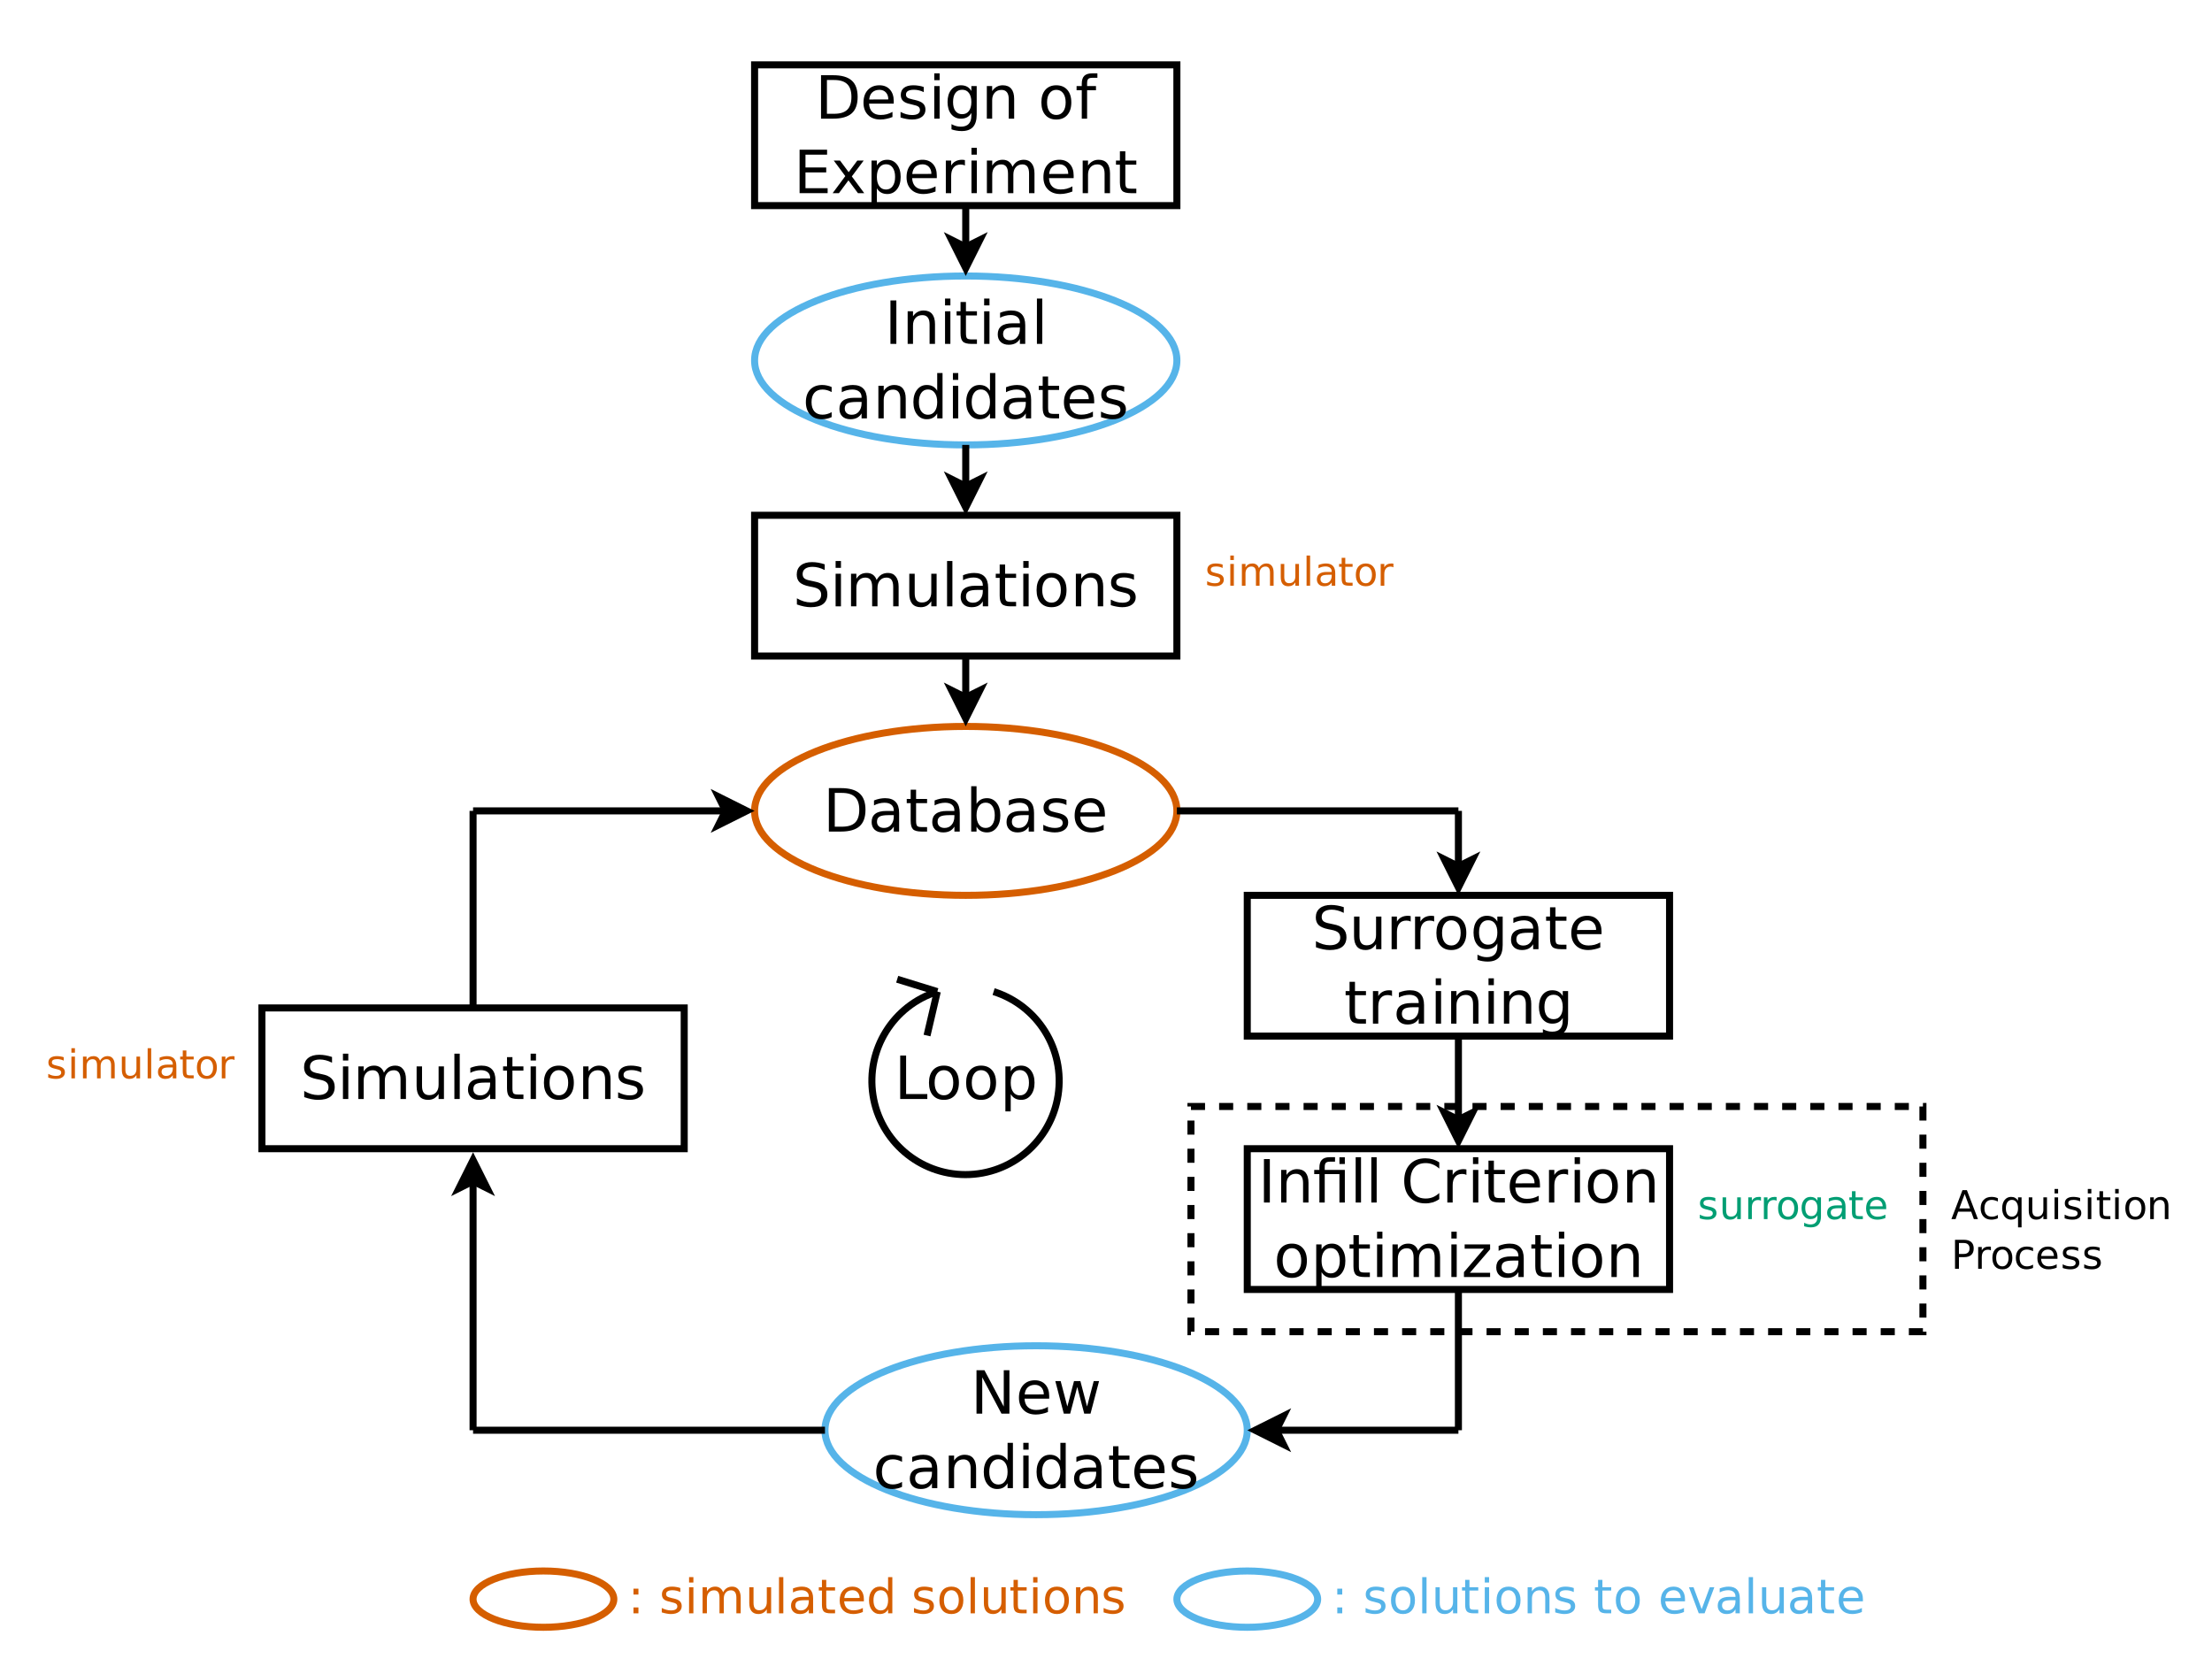 <?xml version="1.0" encoding="UTF-8"?>
<svg xmlns="http://www.w3.org/2000/svg" xmlns:xlink="http://www.w3.org/1999/xlink" width="440pt" height="333pt" viewBox="0 0 440 333" version="1.1">
<defs>
<g>
<symbol overflow="visible" id="glyph0-0">
<path style="stroke:none;" d="M 0.469 1.672 L 0.469 -6.688 L 5.219 -6.688 L 5.219 1.672 Z M 1 1.156 L 4.688 1.156 L 4.688 -6.156 L 1 -6.156 Z M 1 1.156 "/>
</symbol>
<symbol overflow="visible" id="glyph0-1">
<path style="stroke:none;" d="M 1.109 -1.172 L 2.094 -1.172 L 2.094 0 L 1.109 0 Z M 1.109 -4.906 L 2.094 -4.906 L 2.094 -3.734 L 1.109 -3.734 Z M 1.109 -4.906 "/>
</symbol>
<symbol overflow="visible" id="glyph0-2">
<path style="stroke:none;" d=""/>
</symbol>
<symbol overflow="visible" id="glyph0-3">
<path style="stroke:none;" d="M 4.203 -5.031 L 4.203 -4.234 C 3.961 -4.348 3.711 -4.438 3.453 -4.5 C 3.191 -4.562 2.922 -4.594 2.641 -4.594 C 2.223 -4.594 1.906 -4.523 1.688 -4.391 C 1.477 -4.266 1.375 -4.078 1.375 -3.828 C 1.375 -3.629 1.445 -3.473 1.594 -3.359 C 1.75 -3.242 2.055 -3.133 2.516 -3.031 L 2.812 -2.969 C 3.414 -2.844 3.844 -2.66 4.094 -2.422 C 4.352 -2.18 4.484 -1.852 4.484 -1.438 C 4.484 -0.945 4.289 -0.562 3.906 -0.281 C 3.52 0 2.992 0.141 2.328 0.141 C 2.055 0.141 1.77 0.109 1.469 0.047 C 1.164 -0.004 0.848 -0.082 0.516 -0.188 L 0.516 -1.062 C 0.828 -0.906 1.133 -0.785 1.438 -0.703 C 1.75 -0.617 2.055 -0.578 2.359 -0.578 C 2.754 -0.578 3.062 -0.645 3.281 -0.781 C 3.5 -0.914 3.609 -1.109 3.609 -1.359 C 3.609 -1.598 3.531 -1.773 3.375 -1.891 C 3.219 -2.016 2.875 -2.133 2.344 -2.25 L 2.047 -2.328 C 1.516 -2.43 1.129 -2.598 0.891 -2.828 C 0.66 -3.066 0.547 -3.383 0.547 -3.781 C 0.547 -4.27 0.719 -4.645 1.062 -4.906 C 1.414 -5.176 1.91 -5.312 2.547 -5.312 C 2.859 -5.312 3.148 -5.285 3.422 -5.234 C 3.703 -5.191 3.961 -5.125 4.203 -5.031 Z M 4.203 -5.031 "/>
</symbol>
<symbol overflow="visible" id="glyph0-4">
<path style="stroke:none;" d="M 0.891 -5.188 L 1.75 -5.188 L 1.75 0 L 0.891 0 Z M 0.891 -7.203 L 1.75 -7.203 L 1.75 -6.125 L 0.891 -6.125 Z M 0.891 -7.203 "/>
</symbol>
<symbol overflow="visible" id="glyph0-5">
<path style="stroke:none;" d="M 4.938 -4.188 C 5.145 -4.57 5.395 -4.852 5.688 -5.031 C 5.988 -5.219 6.344 -5.312 6.75 -5.312 C 7.281 -5.312 7.691 -5.117 7.984 -4.734 C 8.285 -4.359 8.438 -3.82 8.438 -3.125 L 8.438 0 L 7.578 0 L 7.578 -3.109 C 7.578 -3.598 7.488 -3.961 7.312 -4.203 C 7.133 -4.453 6.863 -4.578 6.5 -4.578 C 6.062 -4.578 5.711 -4.426 5.453 -4.125 C 5.203 -3.832 5.078 -3.438 5.078 -2.938 L 5.078 0 L 4.219 0 L 4.219 -3.109 C 4.219 -3.609 4.129 -3.977 3.953 -4.219 C 3.773 -4.457 3.504 -4.578 3.141 -4.578 C 2.703 -4.578 2.352 -4.426 2.094 -4.125 C 1.844 -3.832 1.719 -3.438 1.719 -2.938 L 1.719 0 L 0.859 0 L 0.859 -5.188 L 1.719 -5.188 L 1.719 -4.375 C 1.914 -4.695 2.148 -4.93 2.422 -5.078 C 2.691 -5.234 3.016 -5.312 3.391 -5.312 C 3.766 -5.312 4.082 -5.211 4.344 -5.016 C 4.613 -4.828 4.812 -4.551 4.938 -4.188 Z M 4.938 -4.188 "/>
</symbol>
<symbol overflow="visible" id="glyph0-6">
<path style="stroke:none;" d="M 0.812 -2.047 L 0.812 -5.188 L 1.656 -5.188 L 1.656 -2.078 C 1.656 -1.586 1.75 -1.219 1.938 -0.969 C 2.133 -0.727 2.426 -0.609 2.812 -0.609 C 3.27 -0.609 3.629 -0.754 3.891 -1.047 C 4.16 -1.336 4.297 -1.738 4.297 -2.25 L 4.297 -5.188 L 5.156 -5.188 L 5.156 0 L 4.297 0 L 4.297 -0.797 C 4.086 -0.484 3.848 -0.25 3.578 -0.094 C 3.305 0.062 2.988 0.141 2.625 0.141 C 2.031 0.141 1.578 -0.047 1.266 -0.422 C 0.961 -0.797 0.812 -1.336 0.812 -2.047 Z M 2.953 -5.312 Z M 2.953 -5.312 "/>
</symbol>
<symbol overflow="visible" id="glyph0-7">
<path style="stroke:none;" d="M 0.891 -7.203 L 1.75 -7.203 L 1.75 0 L 0.891 0 Z M 0.891 -7.203 "/>
</symbol>
<symbol overflow="visible" id="glyph0-8">
<path style="stroke:none;" d="M 3.25 -2.609 C 2.562 -2.609 2.082 -2.531 1.812 -2.375 C 1.551 -2.219 1.422 -1.945 1.422 -1.562 C 1.422 -1.258 1.52 -1.02 1.719 -0.844 C 1.914 -0.664 2.188 -0.578 2.531 -0.578 C 3 -0.578 3.375 -0.742 3.656 -1.078 C 3.945 -1.41 4.094 -1.859 4.094 -2.422 L 4.094 -2.609 Z M 4.953 -2.953 L 4.953 0 L 4.094 0 L 4.094 -0.781 C 3.906 -0.469 3.664 -0.234 3.375 -0.078 C 3.082 0.066 2.727 0.141 2.312 0.141 C 1.781 0.141 1.352 -0.008 1.031 -0.312 C 0.719 -0.613 0.562 -1.016 0.562 -1.516 C 0.562 -2.098 0.754 -2.535 1.141 -2.828 C 1.535 -3.129 2.125 -3.281 2.906 -3.281 L 4.094 -3.281 L 4.094 -3.359 C 4.094 -3.754 3.961 -4.055 3.703 -4.266 C 3.453 -4.484 3.094 -4.594 2.625 -4.594 C 2.332 -4.594 2.047 -4.555 1.766 -4.484 C 1.484 -4.41 1.211 -4.301 0.953 -4.156 L 0.953 -4.953 C 1.266 -5.066 1.566 -5.156 1.859 -5.219 C 2.148 -5.281 2.438 -5.312 2.719 -5.312 C 3.469 -5.312 4.023 -5.113 4.391 -4.719 C 4.766 -4.332 4.953 -3.742 4.953 -2.953 Z M 4.953 -2.953 "/>
</symbol>
<symbol overflow="visible" id="glyph0-9">
<path style="stroke:none;" d="M 1.734 -6.656 L 1.734 -5.188 L 3.484 -5.188 L 3.484 -4.531 L 1.734 -4.531 L 1.734 -1.703 C 1.734 -1.285 1.789 -1.016 1.906 -0.891 C 2.02 -0.773 2.254 -0.719 2.609 -0.719 L 3.484 -0.719 L 3.484 0 L 2.609 0 C 1.953 0 1.5 -0.117 1.25 -0.359 C 1 -0.609 0.875 -1.055 0.875 -1.703 L 0.875 -4.531 L 0.25 -4.531 L 0.25 -5.188 L 0.875 -5.188 L 0.875 -6.656 Z M 1.734 -6.656 "/>
</symbol>
<symbol overflow="visible" id="glyph0-10">
<path style="stroke:none;" d="M 5.328 -2.812 L 5.328 -2.391 L 1.406 -2.391 C 1.445 -1.805 1.625 -1.359 1.938 -1.047 C 2.258 -0.742 2.703 -0.594 3.266 -0.594 C 3.586 -0.594 3.898 -0.629 4.203 -0.703 C 4.516 -0.785 4.82 -0.906 5.125 -1.062 L 5.125 -0.266 C 4.82 -0.129 4.508 -0.031 4.188 0.031 C 3.863 0.102 3.539 0.141 3.219 0.141 C 2.383 0.141 1.723 -0.098 1.234 -0.578 C 0.754 -1.066 0.516 -1.723 0.516 -2.547 C 0.516 -3.391 0.742 -4.062 1.203 -4.562 C 1.672 -5.062 2.289 -5.312 3.062 -5.312 C 3.758 -5.312 4.312 -5.086 4.719 -4.641 C 5.125 -4.191 5.328 -3.582 5.328 -2.812 Z M 4.484 -3.062 C 4.473 -3.52 4.336 -3.891 4.078 -4.172 C 3.828 -4.453 3.492 -4.594 3.078 -4.594 C 2.598 -4.594 2.211 -4.457 1.922 -4.188 C 1.641 -3.914 1.477 -3.535 1.438 -3.047 Z M 4.484 -3.062 "/>
</symbol>
<symbol overflow="visible" id="glyph0-11">
<path style="stroke:none;" d="M 4.312 -4.406 L 4.312 -7.203 L 5.156 -7.203 L 5.156 0 L 4.312 0 L 4.312 -0.781 C 4.125 -0.469 3.895 -0.234 3.625 -0.078 C 3.352 0.066 3.023 0.141 2.641 0.141 C 2.016 0.141 1.504 -0.109 1.109 -0.609 C 0.711 -1.109 0.516 -1.77 0.516 -2.594 C 0.516 -3.406 0.711 -4.062 1.109 -4.562 C 1.504 -5.062 2.016 -5.312 2.641 -5.312 C 3.023 -5.312 3.352 -5.234 3.625 -5.078 C 3.895 -4.93 4.125 -4.707 4.312 -4.406 Z M 1.406 -2.594 C 1.406 -1.969 1.531 -1.473 1.781 -1.109 C 2.039 -0.754 2.398 -0.578 2.859 -0.578 C 3.305 -0.578 3.66 -0.754 3.922 -1.109 C 4.18 -1.473 4.312 -1.969 4.312 -2.594 C 4.312 -3.219 4.18 -3.707 3.922 -4.062 C 3.66 -4.414 3.305 -4.594 2.859 -4.594 C 2.398 -4.594 2.039 -4.414 1.781 -4.062 C 1.531 -3.707 1.406 -3.219 1.406 -2.594 Z M 1.406 -2.594 "/>
</symbol>
<symbol overflow="visible" id="glyph0-12">
<path style="stroke:none;" d="M 2.906 -4.594 C 2.445 -4.594 2.082 -4.41 1.812 -4.047 C 1.551 -3.691 1.422 -3.207 1.422 -2.594 C 1.422 -1.969 1.551 -1.477 1.812 -1.125 C 2.082 -0.77 2.445 -0.594 2.906 -0.594 C 3.352 -0.594 3.707 -0.77 3.969 -1.125 C 4.238 -1.477 4.375 -1.969 4.375 -2.594 C 4.375 -3.207 4.238 -3.691 3.969 -4.047 C 3.707 -4.41 3.352 -4.594 2.906 -4.594 Z M 2.906 -5.312 C 3.645 -5.312 4.223 -5.066 4.641 -4.578 C 5.066 -4.098 5.281 -3.438 5.281 -2.594 C 5.281 -1.738 5.066 -1.066 4.641 -0.578 C 4.223 -0.098 3.645 0.141 2.906 0.141 C 2.156 0.141 1.566 -0.098 1.141 -0.578 C 0.723 -1.066 0.516 -1.738 0.516 -2.594 C 0.516 -3.438 0.723 -4.098 1.141 -4.578 C 1.566 -5.066 2.156 -5.312 2.906 -5.312 Z M 2.906 -5.312 "/>
</symbol>
<symbol overflow="visible" id="glyph0-13">
<path style="stroke:none;" d="M 5.203 -3.125 L 5.203 0 L 4.359 0 L 4.359 -3.109 C 4.359 -3.598 4.258 -3.961 4.062 -4.203 C 3.875 -4.453 3.586 -4.578 3.203 -4.578 C 2.742 -4.578 2.379 -4.426 2.109 -4.125 C 1.848 -3.832 1.719 -3.438 1.719 -2.938 L 1.719 0 L 0.859 0 L 0.859 -5.188 L 1.719 -5.188 L 1.719 -4.375 C 1.926 -4.688 2.164 -4.922 2.438 -5.078 C 2.719 -5.234 3.035 -5.312 3.391 -5.312 C 3.984 -5.312 4.43 -5.125 4.734 -4.75 C 5.047 -4.383 5.203 -3.844 5.203 -3.125 Z M 5.203 -3.125 "/>
</symbol>
<symbol overflow="visible" id="glyph0-14">
<path style="stroke:none;" d="M 0.281 -5.188 L 1.188 -5.188 L 2.812 -0.828 L 4.422 -5.188 L 5.328 -5.188 L 3.391 0 L 2.234 0 Z M 0.281 -5.188 "/>
</symbol>
<symbol overflow="visible" id="glyph1-0">
<path style="stroke:none;" d="M 0.594 2.094 L 0.594 -8.359 L 6.516 -8.359 L 6.516 2.094 Z M 1.25 1.438 L 5.859 1.438 L 5.859 -7.703 L 1.25 -7.703 Z M 1.25 1.438 "/>
</symbol>
<symbol overflow="visible" id="glyph1-1">
<path style="stroke:none;" d="M 2.328 -7.688 L 2.328 -0.969 L 3.75 -0.969 C 4.938 -0.969 5.805 -1.234 6.359 -1.766 C 6.922 -2.305 7.203 -3.16 7.203 -4.328 C 7.203 -5.484 6.922 -6.332 6.359 -6.875 C 5.805 -7.414 4.938 -7.688 3.75 -7.688 Z M 1.156 -8.641 L 3.562 -8.641 C 5.238 -8.641 6.469 -8.289 7.25 -7.594 C 8.039 -6.906 8.438 -5.816 8.438 -4.328 C 8.438 -2.836 8.039 -1.742 7.25 -1.047 C 6.457 -0.348 5.227 0 3.562 0 L 1.156 0 Z M 1.156 -8.641 "/>
</symbol>
<symbol overflow="visible" id="glyph1-2">
<path style="stroke:none;" d="M 6.672 -3.516 L 6.672 -2.984 L 1.766 -2.984 C 1.805 -2.254 2.023 -1.695 2.422 -1.312 C 2.816 -0.926 3.367 -0.734 4.078 -0.734 C 4.492 -0.734 4.891 -0.781 5.266 -0.875 C 5.648 -0.977 6.035 -1.133 6.422 -1.344 L 6.422 -0.328 C 6.035 -0.172 5.641 -0.051 5.234 0.031 C 4.836 0.125 4.43 0.172 4.016 0.172 C 2.984 0.172 2.164 -0.129 1.562 -0.734 C 0.957 -1.336 0.656 -2.148 0.656 -3.172 C 0.656 -4.234 0.941 -5.078 1.516 -5.703 C 2.086 -6.328 2.859 -6.641 3.828 -6.641 C 4.703 -6.641 5.395 -6.359 5.906 -5.797 C 6.414 -5.234 6.672 -4.473 6.672 -3.516 Z M 5.594 -3.828 C 5.594 -4.41 5.43 -4.875 5.109 -5.219 C 4.785 -5.562 4.363 -5.734 3.844 -5.734 C 3.25 -5.734 2.77 -5.566 2.406 -5.234 C 2.051 -4.898 1.848 -4.426 1.797 -3.812 Z M 5.594 -3.828 "/>
</symbol>
<symbol overflow="visible" id="glyph1-3">
<path style="stroke:none;" d="M 5.25 -6.297 L 5.25 -5.281 C 4.945 -5.438 4.633 -5.551 4.312 -5.625 C 3.988 -5.707 3.656 -5.75 3.312 -5.75 C 2.781 -5.75 2.379 -5.664 2.109 -5.5 C 1.848 -5.344 1.719 -5.102 1.719 -4.781 C 1.719 -4.531 1.812 -4.332 2 -4.188 C 2.188 -4.051 2.566 -3.922 3.141 -3.797 L 3.516 -3.719 C 4.266 -3.551 4.797 -3.316 5.109 -3.016 C 5.43 -2.723 5.594 -2.316 5.594 -1.797 C 5.594 -1.191 5.352 -0.711 4.875 -0.359 C 4.406 -0.004 3.754 0.172 2.922 0.172 C 2.566 0.172 2.203 0.133 1.828 0.062 C 1.453 0 1.055 -0.098 0.641 -0.234 L 0.641 -1.344 C 1.035 -1.133 1.422 -0.977 1.797 -0.875 C 2.18 -0.77 2.562 -0.719 2.938 -0.719 C 3.438 -0.719 3.82 -0.801 4.094 -0.969 C 4.363 -1.145 4.5 -1.391 4.5 -1.703 C 4.5 -1.992 4.398 -2.219 4.203 -2.375 C 4.016 -2.531 3.594 -2.676 2.938 -2.812 L 2.562 -2.906 C 1.895 -3.039 1.414 -3.254 1.125 -3.547 C 0.832 -3.836 0.688 -4.234 0.688 -4.734 C 0.688 -5.336 0.898 -5.805 1.328 -6.141 C 1.766 -6.473 2.379 -6.641 3.172 -6.641 C 3.566 -6.641 3.938 -6.609 4.281 -6.547 C 4.633 -6.492 4.957 -6.41 5.25 -6.297 Z M 5.25 -6.297 "/>
</symbol>
<symbol overflow="visible" id="glyph1-4">
<path style="stroke:none;" d="M 1.125 -6.484 L 2.188 -6.484 L 2.188 0 L 1.125 0 Z M 1.125 -9.016 L 2.188 -9.016 L 2.188 -7.656 L 1.125 -7.656 Z M 1.125 -9.016 "/>
</symbol>
<symbol overflow="visible" id="glyph1-5">
<path style="stroke:none;" d="M 5.391 -3.312 C 5.391 -4.082 5.227 -4.68 4.906 -5.109 C 4.594 -5.535 4.145 -5.75 3.562 -5.75 C 2.988 -5.75 2.539 -5.535 2.219 -5.109 C 1.906 -4.68 1.75 -4.082 1.75 -3.312 C 1.75 -2.551 1.906 -1.957 2.219 -1.531 C 2.539 -1.102 2.988 -0.891 3.562 -0.891 C 4.145 -0.891 4.594 -1.102 4.906 -1.531 C 5.227 -1.957 5.391 -2.551 5.391 -3.312 Z M 6.453 -0.812 C 6.453 0.289 6.207 1.113 5.719 1.656 C 5.227 2.195 4.477 2.469 3.469 2.469 C 3.094 2.469 2.738 2.438 2.406 2.375 C 2.07 2.32 1.75 2.238 1.438 2.125 L 1.438 1.094 C 1.75 1.258 2.055 1.383 2.359 1.469 C 2.66 1.551 2.973 1.594 3.297 1.594 C 3.992 1.594 4.516 1.41 4.859 1.047 C 5.211 0.68 5.391 0.129 5.391 -0.609 L 5.391 -1.141 C 5.172 -0.754 4.891 -0.469 4.547 -0.281 C 4.203 -0.094 3.789 0 3.312 0 C 2.508 0 1.863 -0.301 1.375 -0.906 C 0.895 -1.508 0.656 -2.312 0.656 -3.312 C 0.656 -4.32 0.895 -5.129 1.375 -5.734 C 1.863 -6.336 2.508 -6.641 3.312 -6.641 C 3.789 -6.641 4.203 -6.547 4.547 -6.359 C 4.891 -6.172 5.172 -5.883 5.391 -5.5 L 5.391 -6.484 L 6.453 -6.484 Z M 6.453 -0.812 "/>
</symbol>
<symbol overflow="visible" id="glyph1-6">
<path style="stroke:none;" d="M 6.516 -3.922 L 6.516 0 L 5.438 0 L 5.438 -3.875 C 5.438 -4.488 5.316 -4.945 5.078 -5.25 C 4.836 -5.562 4.477 -5.719 4 -5.719 C 3.426 -5.719 2.973 -5.531 2.641 -5.156 C 2.305 -4.789 2.141 -4.297 2.141 -3.672 L 2.141 0 L 1.078 0 L 1.078 -6.484 L 2.141 -6.484 L 2.141 -5.484 C 2.398 -5.867 2.703 -6.156 3.047 -6.344 C 3.391 -6.539 3.789 -6.641 4.25 -6.641 C 4.988 -6.641 5.551 -6.41 5.938 -5.953 C 6.32 -5.492 6.516 -4.816 6.516 -3.922 Z M 6.516 -3.922 "/>
</symbol>
<symbol overflow="visible" id="glyph1-7">
<path style="stroke:none;" d=""/>
</symbol>
<symbol overflow="visible" id="glyph1-8">
<path style="stroke:none;" d="M 3.625 -5.734 C 3.062 -5.734 2.613 -5.508 2.281 -5.062 C 1.945 -4.625 1.781 -4.016 1.781 -3.234 C 1.781 -2.461 1.941 -1.852 2.266 -1.406 C 2.598 -0.957 3.051 -0.734 3.625 -0.734 C 4.195 -0.734 4.648 -0.957 4.984 -1.406 C 5.316 -1.852 5.484 -2.461 5.484 -3.234 C 5.484 -4.004 5.316 -4.613 4.984 -5.062 C 4.648 -5.508 4.195 -5.734 3.625 -5.734 Z M 3.625 -6.641 C 4.551 -6.641 5.281 -6.336 5.812 -5.734 C 6.344 -5.129 6.609 -4.297 6.609 -3.234 C 6.609 -2.172 6.344 -1.336 5.812 -0.734 C 5.281 -0.129 4.551 0.172 3.625 0.172 C 2.695 0.172 1.969 -0.129 1.438 -0.734 C 0.914 -1.336 0.656 -2.172 0.656 -3.234 C 0.656 -4.297 0.914 -5.129 1.438 -5.734 C 1.969 -6.336 2.695 -6.641 3.625 -6.641 Z M 3.625 -6.641 "/>
</symbol>
<symbol overflow="visible" id="glyph1-9">
<path style="stroke:none;" d="M 4.406 -9.016 L 4.406 -8.125 L 3.375 -8.125 C 3 -8.125 2.734 -8.047 2.578 -7.891 C 2.43 -7.734 2.359 -7.457 2.359 -7.062 L 2.359 -6.484 L 4.125 -6.484 L 4.125 -5.656 L 2.359 -5.656 L 2.359 0 L 1.297 0 L 1.297 -5.656 L 0.266 -5.656 L 0.266 -6.484 L 1.297 -6.484 L 1.297 -6.938 C 1.297 -7.656 1.461 -8.18 1.797 -8.516 C 2.129 -8.848 2.66 -9.016 3.391 -9.016 Z M 4.406 -9.016 "/>
</symbol>
<symbol overflow="visible" id="glyph1-10">
<path style="stroke:none;" d="M 1.156 -8.641 L 6.625 -8.641 L 6.625 -7.656 L 2.328 -7.656 L 2.328 -5.109 L 6.453 -5.109 L 6.453 -4.125 L 2.328 -4.125 L 2.328 -0.984 L 6.734 -0.984 L 6.734 0 L 1.156 0 Z M 1.156 -8.641 "/>
</symbol>
<symbol overflow="visible" id="glyph1-11">
<path style="stroke:none;" d="M 6.516 -6.484 L 4.156 -3.328 L 6.625 0 L 5.375 0 L 3.484 -2.547 L 1.594 0 L 0.344 0 L 2.859 -3.391 L 0.562 -6.484 L 1.812 -6.484 L 3.531 -4.172 L 5.25 -6.484 Z M 6.516 -6.484 "/>
</symbol>
<symbol overflow="visible" id="glyph1-12">
<path style="stroke:none;" d="M 2.141 -0.969 L 2.141 2.469 L 1.078 2.469 L 1.078 -6.484 L 2.141 -6.484 L 2.141 -5.5 C 2.367 -5.883 2.656 -6.172 3 -6.359 C 3.344 -6.547 3.75 -6.641 4.219 -6.641 C 5.008 -6.641 5.648 -6.328 6.141 -5.703 C 6.629 -5.078 6.875 -4.254 6.875 -3.234 C 6.875 -2.211 6.629 -1.391 6.141 -0.766 C 5.648 -0.141 5.008 0.172 4.219 0.172 C 3.75 0.172 3.344 0.078 3 -0.109 C 2.656 -0.297 2.367 -0.582 2.141 -0.969 Z M 5.766 -3.234 C 5.766 -4.016 5.602 -4.629 5.281 -5.078 C 4.969 -5.523 4.523 -5.75 3.953 -5.75 C 3.391 -5.75 2.945 -5.523 2.625 -5.078 C 2.301 -4.629 2.141 -4.016 2.141 -3.234 C 2.141 -2.453 2.301 -1.836 2.625 -1.391 C 2.945 -0.941 3.391 -0.719 3.953 -0.719 C 4.523 -0.719 4.969 -0.941 5.281 -1.391 C 5.602 -1.836 5.766 -2.453 5.766 -3.234 Z M 5.766 -3.234 "/>
</symbol>
<symbol overflow="visible" id="glyph1-13">
<path style="stroke:none;" d="M 4.875 -5.484 C 4.758 -5.555 4.629 -5.609 4.484 -5.641 C 4.348 -5.672 4.191 -5.688 4.016 -5.688 C 3.41 -5.688 2.945 -5.488 2.625 -5.094 C 2.301 -4.707 2.141 -4.148 2.141 -3.422 L 2.141 0 L 1.078 0 L 1.078 -6.484 L 2.141 -6.484 L 2.141 -5.484 C 2.367 -5.867 2.66 -6.156 3.016 -6.344 C 3.379 -6.539 3.816 -6.641 4.328 -6.641 C 4.398 -6.641 4.477 -6.633 4.562 -6.625 C 4.656 -6.613 4.758 -6.598 4.875 -6.578 Z M 4.875 -5.484 "/>
</symbol>
<symbol overflow="visible" id="glyph1-14">
<path style="stroke:none;" d="M 6.172 -5.234 C 6.43 -5.711 6.742 -6.066 7.109 -6.297 C 7.484 -6.523 7.926 -6.641 8.438 -6.641 C 9.102 -6.641 9.617 -6.398 9.984 -5.922 C 10.359 -5.453 10.547 -4.785 10.547 -3.922 L 10.547 0 L 9.469 0 L 9.469 -3.875 C 9.469 -4.5 9.359 -4.961 9.141 -5.266 C 8.922 -5.566 8.586 -5.719 8.141 -5.719 C 7.586 -5.719 7.148 -5.531 6.828 -5.156 C 6.504 -4.789 6.344 -4.297 6.344 -3.672 L 6.344 0 L 5.281 0 L 5.281 -3.875 C 5.281 -4.5 5.164 -4.961 4.938 -5.266 C 4.719 -5.566 4.379 -5.719 3.922 -5.719 C 3.379 -5.719 2.945 -5.531 2.625 -5.156 C 2.301 -4.789 2.141 -4.297 2.141 -3.672 L 2.141 0 L 1.078 0 L 1.078 -6.484 L 2.141 -6.484 L 2.141 -5.484 C 2.391 -5.879 2.68 -6.172 3.016 -6.359 C 3.359 -6.547 3.766 -6.641 4.234 -6.641 C 4.703 -6.641 5.102 -6.52 5.438 -6.281 C 5.77 -6.039 6.016 -5.691 6.172 -5.234 Z M 6.172 -5.234 "/>
</symbol>
<symbol overflow="visible" id="glyph1-15">
<path style="stroke:none;" d="M 2.172 -8.328 L 2.172 -6.484 L 4.359 -6.484 L 4.359 -5.656 L 2.172 -5.656 L 2.172 -2.141 C 2.172 -1.609 2.242 -1.266 2.391 -1.109 C 2.535 -0.961 2.828 -0.891 3.266 -0.891 L 4.359 -0.891 L 4.359 0 L 3.266 0 C 2.441 0 1.875 -0.148 1.562 -0.453 C 1.25 -0.766 1.094 -1.328 1.094 -2.141 L 1.094 -5.656 L 0.312 -5.656 L 0.312 -6.484 L 1.094 -6.484 L 1.094 -8.328 Z M 2.172 -8.328 "/>
</symbol>
<symbol overflow="visible" id="glyph1-16">
<path style="stroke:none;" d="M 1.156 -8.641 L 2.328 -8.641 L 2.328 0 L 1.156 0 Z M 1.156 -8.641 "/>
</symbol>
<symbol overflow="visible" id="glyph1-17">
<path style="stroke:none;" d="M 4.062 -3.266 C 3.207 -3.266 2.613 -3.164 2.281 -2.969 C 1.945 -2.77 1.781 -2.43 1.781 -1.953 C 1.781 -1.578 1.906 -1.273 2.156 -1.047 C 2.406 -0.828 2.742 -0.719 3.172 -0.719 C 3.754 -0.719 4.223 -0.926 4.578 -1.344 C 4.941 -1.77 5.125 -2.328 5.125 -3.016 L 5.125 -3.266 Z M 6.188 -3.703 L 6.188 0 L 5.125 0 L 5.125 -0.984 C 4.883 -0.586 4.582 -0.297 4.219 -0.109 C 3.852 0.078 3.41 0.172 2.891 0.172 C 2.223 0.172 1.691 -0.016 1.297 -0.391 C 0.91 -0.766 0.719 -1.266 0.719 -1.891 C 0.719 -2.617 0.957 -3.164 1.438 -3.531 C 1.926 -3.906 2.656 -4.094 3.625 -4.094 L 5.125 -4.094 L 5.125 -4.203 C 5.125 -4.691 4.961 -5.066 4.641 -5.328 C 4.316 -5.598 3.863 -5.734 3.281 -5.734 C 2.914 -5.734 2.555 -5.688 2.203 -5.594 C 1.848 -5.508 1.508 -5.379 1.188 -5.203 L 1.188 -6.188 C 1.57 -6.344 1.945 -6.457 2.312 -6.531 C 2.688 -6.602 3.047 -6.641 3.391 -6.641 C 4.328 -6.641 5.023 -6.395 5.484 -5.906 C 5.953 -5.426 6.188 -4.691 6.188 -3.703 Z M 6.188 -3.703 "/>
</symbol>
<symbol overflow="visible" id="glyph1-18">
<path style="stroke:none;" d="M 1.125 -9.016 L 2.188 -9.016 L 2.188 0 L 1.125 0 Z M 1.125 -9.016 "/>
</symbol>
<symbol overflow="visible" id="glyph1-19">
<path style="stroke:none;" d="M 5.781 -6.234 L 5.781 -5.234 C 5.477 -5.398 5.176 -5.523 4.875 -5.609 C 4.57 -5.691 4.266 -5.734 3.953 -5.734 C 3.266 -5.734 2.727 -5.516 2.344 -5.078 C 1.969 -4.641 1.781 -4.023 1.781 -3.234 C 1.781 -2.441 1.969 -1.828 2.344 -1.391 C 2.727 -0.953 3.266 -0.734 3.953 -0.734 C 4.266 -0.734 4.57 -0.773 4.875 -0.859 C 5.176 -0.941 5.477 -1.066 5.781 -1.234 L 5.781 -0.25 C 5.488 -0.113 5.18 -0.008 4.859 0.062 C 4.547 0.133 4.207 0.172 3.844 0.172 C 2.863 0.172 2.086 -0.133 1.516 -0.75 C 0.941 -1.363 0.656 -2.191 0.656 -3.234 C 0.656 -4.297 0.941 -5.129 1.516 -5.734 C 2.098 -6.336 2.898 -6.641 3.922 -6.641 C 4.242 -6.641 4.562 -6.602 4.875 -6.531 C 5.188 -6.469 5.488 -6.367 5.781 -6.234 Z M 5.781 -6.234 "/>
</symbol>
<symbol overflow="visible" id="glyph1-20">
<path style="stroke:none;" d="M 5.391 -5.5 L 5.391 -9.016 L 6.453 -9.016 L 6.453 0 L 5.391 0 L 5.391 -0.969 C 5.16 -0.582 4.875 -0.297 4.531 -0.109 C 4.195 0.078 3.789 0.172 3.312 0.172 C 2.52 0.172 1.879 -0.141 1.391 -0.766 C 0.898 -1.391 0.656 -2.211 0.656 -3.234 C 0.656 -4.254 0.898 -5.078 1.391 -5.703 C 1.879 -6.328 2.52 -6.641 3.312 -6.641 C 3.789 -6.641 4.195 -6.547 4.531 -6.359 C 4.875 -6.172 5.16 -5.883 5.391 -5.5 Z M 1.75 -3.234 C 1.75 -2.453 1.91 -1.836 2.234 -1.391 C 2.555 -0.941 3 -0.719 3.562 -0.719 C 4.125 -0.719 4.566 -0.941 4.891 -1.391 C 5.223 -1.836 5.391 -2.453 5.391 -3.234 C 5.391 -4.016 5.223 -4.629 4.891 -5.078 C 4.566 -5.523 4.125 -5.75 3.562 -5.75 C 3 -5.75 2.555 -5.523 2.234 -5.078 C 1.91 -4.629 1.75 -4.016 1.75 -3.234 Z M 1.75 -3.234 "/>
</symbol>
<symbol overflow="visible" id="glyph1-21">
<path style="stroke:none;" d="M 6.344 -8.359 L 6.344 -7.219 C 5.906 -7.438 5.488 -7.598 5.094 -7.703 C 4.695 -7.805 4.316 -7.859 3.953 -7.859 C 3.316 -7.859 2.82 -7.734 2.469 -7.484 C 2.125 -7.234 1.953 -6.879 1.953 -6.422 C 1.953 -6.047 2.066 -5.758 2.297 -5.562 C 2.523 -5.363 2.961 -5.207 3.609 -5.094 L 4.312 -4.938 C 5.188 -4.781 5.832 -4.488 6.25 -4.062 C 6.664 -3.645 6.875 -3.086 6.875 -2.391 C 6.875 -1.547 6.594 -0.906 6.031 -0.469 C 5.469 -0.039 4.645 0.172 3.562 0.172 C 3.145 0.172 2.707 0.125 2.25 0.031 C 1.789 -0.062 1.312 -0.195 0.812 -0.375 L 0.812 -1.594 C 1.289 -1.32 1.754 -1.117 2.203 -0.984 C 2.66 -0.848 3.113 -0.781 3.562 -0.781 C 4.227 -0.781 4.738 -0.91 5.094 -1.172 C 5.457 -1.43 5.641 -1.805 5.641 -2.297 C 5.641 -2.723 5.508 -3.055 5.25 -3.297 C 4.988 -3.535 4.562 -3.711 3.969 -3.828 L 3.266 -3.969 C 2.391 -4.145 1.754 -4.414 1.359 -4.781 C 0.973 -5.156 0.781 -5.672 0.781 -6.328 C 0.781 -7.098 1.047 -7.703 1.578 -8.141 C 2.117 -8.578 2.863 -8.797 3.812 -8.797 C 4.219 -8.797 4.629 -8.758 5.047 -8.688 C 5.473 -8.613 5.906 -8.504 6.344 -8.359 Z M 6.344 -8.359 "/>
</symbol>
<symbol overflow="visible" id="glyph1-22">
<path style="stroke:none;" d="M 1 -2.562 L 1 -6.484 L 2.078 -6.484 L 2.078 -2.594 C 2.078 -1.977 2.195 -1.52 2.438 -1.219 C 2.676 -0.914 3.035 -0.766 3.516 -0.766 C 4.086 -0.766 4.539 -0.945 4.875 -1.312 C 5.207 -1.676 5.375 -2.176 5.375 -2.812 L 5.375 -6.484 L 6.438 -6.484 L 6.438 0 L 5.375 0 L 5.375 -1 C 5.113 -0.602 4.812 -0.305 4.469 -0.109 C 4.125 0.078 3.727 0.172 3.281 0.172 C 2.539 0.172 1.973 -0.055 1.578 -0.516 C 1.191 -0.984 1 -1.664 1 -2.562 Z M 3.688 -6.641 Z M 3.688 -6.641 "/>
</symbol>
<symbol overflow="visible" id="glyph1-23">
<path style="stroke:none;" d="M 5.766 -3.234 C 5.766 -4.016 5.602 -4.629 5.281 -5.078 C 4.969 -5.523 4.523 -5.75 3.953 -5.75 C 3.391 -5.75 2.945 -5.523 2.625 -5.078 C 2.301 -4.629 2.141 -4.016 2.141 -3.234 C 2.141 -2.453 2.301 -1.836 2.625 -1.391 C 2.945 -0.941 3.391 -0.719 3.953 -0.719 C 4.523 -0.719 4.969 -0.941 5.281 -1.391 C 5.602 -1.836 5.766 -2.453 5.766 -3.234 Z M 2.141 -5.5 C 2.367 -5.883 2.656 -6.172 3 -6.359 C 3.344 -6.547 3.75 -6.641 4.219 -6.641 C 5.008 -6.641 5.648 -6.328 6.141 -5.703 C 6.629 -5.078 6.875 -4.254 6.875 -3.234 C 6.875 -2.211 6.629 -1.391 6.141 -0.766 C 5.648 -0.141 5.008 0.172 4.219 0.172 C 3.75 0.172 3.344 0.078 3 -0.109 C 2.656 -0.297 2.367 -0.582 2.141 -0.969 L 2.141 0 L 1.078 0 L 1.078 -9.016 L 2.141 -9.016 Z M 2.141 -5.5 "/>
</symbol>
<symbol overflow="visible" id="glyph1-24">
<path style="stroke:none;" d="M 6.359 -6.484 L 6.359 0 L 5.281 0 L 5.281 -5.656 L 2.359 -5.656 L 2.359 0 L 1.297 0 L 1.297 -5.656 L 0.266 -5.656 L 0.266 -6.484 L 1.297 -6.484 L 1.297 -6.938 C 1.297 -7.645 1.461 -8.164 1.797 -8.5 C 2.129 -8.844 2.641 -9.016 3.328 -9.016 L 4.406 -9.016 L 4.406 -8.125 L 3.375 -8.125 C 3 -8.125 2.734 -8.047 2.578 -7.891 C 2.43 -7.734 2.359 -7.457 2.359 -7.062 L 2.359 -6.484 Z M 5.281 -9 L 6.359 -9 L 6.359 -7.656 L 5.281 -7.656 Z M 5.281 -9 "/>
</symbol>
<symbol overflow="visible" id="glyph1-25">
<path style="stroke:none;" d="M 7.641 -7.984 L 7.641 -6.75 C 7.242 -7.113 6.82 -7.383 6.375 -7.562 C 5.926 -7.75 5.453 -7.844 4.953 -7.844 C 3.961 -7.844 3.207 -7.539 2.688 -6.938 C 2.164 -6.332 1.906 -5.457 1.906 -4.312 C 1.906 -3.176 2.164 -2.305 2.688 -1.703 C 3.207 -1.098 3.961 -0.797 4.953 -0.797 C 5.453 -0.797 5.926 -0.883 6.375 -1.062 C 6.82 -1.25 7.242 -1.523 7.641 -1.891 L 7.641 -0.672 C 7.234 -0.391 6.801 -0.176 6.344 -0.031 C 5.883 0.102 5.398 0.172 4.891 0.172 C 3.578 0.172 2.547 -0.227 1.797 -1.031 C 1.047 -1.832 0.672 -2.926 0.672 -4.312 C 0.672 -5.707 1.047 -6.801 1.797 -7.594 C 2.547 -8.395 3.578 -8.797 4.891 -8.797 C 5.398 -8.797 5.883 -8.727 6.344 -8.594 C 6.801 -8.457 7.234 -8.254 7.641 -7.984 Z M 7.641 -7.984 "/>
</symbol>
<symbol overflow="visible" id="glyph1-26">
<path style="stroke:none;" d="M 0.656 -6.484 L 5.719 -6.484 L 5.719 -5.516 L 1.703 -0.844 L 5.719 -0.844 L 5.719 0 L 0.516 0 L 0.516 -0.969 L 4.516 -5.641 L 0.656 -5.641 Z M 0.656 -6.484 "/>
</symbol>
<symbol overflow="visible" id="glyph1-27">
<path style="stroke:none;" d="M 1.156 -8.641 L 2.734 -8.641 L 6.578 -1.406 L 6.578 -8.641 L 7.703 -8.641 L 7.703 0 L 6.125 0 L 2.297 -7.234 L 2.297 0 L 1.156 0 Z M 1.156 -8.641 "/>
</symbol>
<symbol overflow="visible" id="glyph1-28">
<path style="stroke:none;" d="M 0.5 -6.484 L 1.562 -6.484 L 2.891 -1.422 L 4.219 -6.484 L 5.484 -6.484 L 6.812 -1.422 L 8.141 -6.484 L 9.203 -6.484 L 7.5 0 L 6.25 0 L 4.859 -5.312 L 3.453 0 L 2.188 0 Z M 0.5 -6.484 "/>
</symbol>
<symbol overflow="visible" id="glyph1-29">
<path style="stroke:none;" d="M 1.156 -8.641 L 2.328 -8.641 L 2.328 -0.984 L 6.547 -0.984 L 6.547 0 L 1.156 0 Z M 1.156 -8.641 "/>
</symbol>
<symbol overflow="visible" id="glyph2-0">
<path style="stroke:none;" d="M 0.391 1.391 L 0.391 -5.578 L 4.344 -5.578 L 4.344 1.391 Z M 0.844 0.953 L 3.906 0.953 L 3.906 -5.125 L 0.844 -5.125 Z M 0.844 0.953 "/>
</symbol>
<symbol overflow="visible" id="glyph2-1">
<path style="stroke:none;" d="M 3.5 -4.203 L 3.5 -3.531 C 3.301 -3.625 3.094 -3.695 2.875 -3.75 C 2.656 -3.801 2.43 -3.828 2.203 -3.828 C 1.848 -3.828 1.582 -3.773 1.406 -3.672 C 1.227 -3.566 1.141 -3.406 1.141 -3.188 C 1.141 -3.02 1.203 -2.891 1.328 -2.797 C 1.461 -2.703 1.719 -2.613 2.094 -2.531 L 2.344 -2.469 C 2.844 -2.363 3.195 -2.211 3.406 -2.016 C 3.625 -1.816 3.734 -1.539 3.734 -1.188 C 3.734 -0.789 3.57 -0.473 3.25 -0.234 C 2.938 -0.004 2.504 0.109 1.953 0.109 C 1.711 0.109 1.469 0.086 1.219 0.047 C 0.969 0.004 0.703 -0.062 0.422 -0.156 L 0.422 -0.891 C 0.691 -0.754 0.953 -0.648 1.203 -0.578 C 1.461 -0.516 1.719 -0.484 1.969 -0.484 C 2.301 -0.484 2.555 -0.539 2.734 -0.656 C 2.91 -0.77 3 -0.93 3 -1.141 C 3 -1.328 2.93 -1.473 2.797 -1.578 C 2.672 -1.68 2.391 -1.781 1.953 -1.875 L 1.703 -1.938 C 1.266 -2.031 0.945 -2.172 0.75 -2.359 C 0.551 -2.555 0.453 -2.82 0.453 -3.156 C 0.453 -3.562 0.598 -3.875 0.891 -4.094 C 1.18 -4.312 1.594 -4.422 2.125 -4.422 C 2.383 -4.422 2.629 -4.398 2.859 -4.359 C 3.086 -4.328 3.301 -4.273 3.5 -4.203 Z M 3.5 -4.203 "/>
</symbol>
<symbol overflow="visible" id="glyph2-2">
<path style="stroke:none;" d="M 0.75 -4.328 L 1.453 -4.328 L 1.453 0 L 0.75 0 Z M 0.75 -6 L 1.453 -6 L 1.453 -5.109 L 0.75 -5.109 Z M 0.75 -6 "/>
</symbol>
<symbol overflow="visible" id="glyph2-3">
<path style="stroke:none;" d="M 4.109 -3.5 C 4.285 -3.812 4.5 -4.039 4.75 -4.188 C 5 -4.344 5.289 -4.422 5.625 -4.422 C 6.07 -4.422 6.414 -4.266 6.656 -3.953 C 6.906 -3.641 7.031 -3.191 7.031 -2.609 L 7.031 0 L 6.312 0 L 6.312 -2.594 C 6.312 -3 6.238 -3.301 6.094 -3.5 C 5.945 -3.707 5.723 -3.812 5.422 -3.812 C 5.055 -3.812 4.766 -3.688 4.547 -3.438 C 4.336 -3.195 4.234 -2.863 4.234 -2.438 L 4.234 0 L 3.516 0 L 3.516 -2.594 C 3.516 -3.008 3.441 -3.316 3.297 -3.516 C 3.148 -3.711 2.926 -3.812 2.625 -3.812 C 2.258 -3.812 1.969 -3.688 1.75 -3.438 C 1.539 -3.195 1.438 -2.863 1.438 -2.438 L 1.438 0 L 0.719 0 L 0.719 -4.328 L 1.438 -4.328 L 1.438 -3.656 C 1.594 -3.914 1.785 -4.109 2.016 -4.234 C 2.242 -4.359 2.516 -4.422 2.828 -4.422 C 3.141 -4.422 3.406 -4.344 3.625 -4.188 C 3.844 -4.031 4.004 -3.801 4.109 -3.5 Z M 4.109 -3.5 "/>
</symbol>
<symbol overflow="visible" id="glyph2-4">
<path style="stroke:none;" d="M 0.672 -1.703 L 0.672 -4.328 L 1.375 -4.328 L 1.375 -1.734 C 1.375 -1.328 1.453 -1.02 1.609 -0.812 C 1.773 -0.602 2.02 -0.5 2.344 -0.5 C 2.727 -0.5 3.031 -0.617 3.25 -0.859 C 3.469 -1.109 3.578 -1.445 3.578 -1.875 L 3.578 -4.328 L 4.297 -4.328 L 4.297 0 L 3.578 0 L 3.578 -0.656 C 3.41 -0.395 3.211 -0.203 2.984 -0.078 C 2.754 0.047 2.488 0.109 2.188 0.109 C 1.688 0.109 1.305 -0.039 1.047 -0.344 C 0.797 -0.656 0.672 -1.109 0.672 -1.703 Z M 2.453 -4.422 Z M 2.453 -4.422 "/>
</symbol>
<symbol overflow="visible" id="glyph2-5">
<path style="stroke:none;" d="M 0.75 -6 L 1.453 -6 L 1.453 0 L 0.75 0 Z M 0.75 -6 "/>
</symbol>
<symbol overflow="visible" id="glyph2-6">
<path style="stroke:none;" d="M 2.703 -2.172 C 2.129 -2.172 1.734 -2.102 1.516 -1.969 C 1.297 -1.844 1.188 -1.625 1.188 -1.312 C 1.188 -1.051 1.27 -0.848 1.438 -0.703 C 1.602 -0.555 1.828 -0.484 2.109 -0.484 C 2.504 -0.484 2.82 -0.617 3.062 -0.891 C 3.301 -1.172 3.422 -1.547 3.422 -2.016 L 3.422 -2.172 Z M 4.125 -2.469 L 4.125 0 L 3.422 0 L 3.422 -0.656 C 3.254 -0.395 3.051 -0.203 2.812 -0.078 C 2.57 0.047 2.273 0.109 1.922 0.109 C 1.484 0.109 1.129 -0.016 0.859 -0.266 C 0.598 -0.516 0.469 -0.848 0.469 -1.266 C 0.469 -1.742 0.629 -2.109 0.953 -2.359 C 1.285 -2.609 1.773 -2.734 2.422 -2.734 L 3.422 -2.734 L 3.422 -2.797 C 3.422 -3.129 3.312 -3.383 3.094 -3.562 C 2.875 -3.738 2.57 -3.828 2.188 -3.828 C 1.938 -3.828 1.691 -3.797 1.453 -3.734 C 1.223 -3.672 1.004 -3.582 0.797 -3.469 L 0.797 -4.125 C 1.055 -4.227 1.305 -4.301 1.547 -4.344 C 1.797 -4.395 2.035 -4.422 2.266 -4.422 C 2.891 -4.422 3.352 -4.258 3.656 -3.938 C 3.969 -3.613 4.125 -3.125 4.125 -2.469 Z M 4.125 -2.469 "/>
</symbol>
<symbol overflow="visible" id="glyph2-7">
<path style="stroke:none;" d="M 1.453 -5.547 L 1.453 -4.328 L 2.906 -4.328 L 2.906 -3.766 L 1.453 -3.766 L 1.453 -1.422 C 1.453 -1.066 1.5 -0.836 1.594 -0.734 C 1.688 -0.641 1.883 -0.594 2.188 -0.594 L 2.906 -0.594 L 2.906 0 L 2.188 0 C 1.633 0 1.254 -0.098 1.047 -0.297 C 0.836 -0.504 0.734 -0.879 0.734 -1.422 L 0.734 -3.766 L 0.219 -3.766 L 0.219 -4.328 L 0.734 -4.328 L 0.734 -5.547 Z M 1.453 -5.547 "/>
</symbol>
<symbol overflow="visible" id="glyph2-8">
<path style="stroke:none;" d="M 2.422 -3.828 C 2.035 -3.828 1.734 -3.676 1.516 -3.375 C 1.297 -3.082 1.188 -2.676 1.188 -2.156 C 1.188 -1.633 1.297 -1.223 1.516 -0.922 C 1.734 -0.629 2.035 -0.484 2.422 -0.484 C 2.797 -0.484 3.094 -0.633 3.312 -0.938 C 3.539 -1.238 3.656 -1.645 3.656 -2.156 C 3.656 -2.664 3.539 -3.07 3.312 -3.375 C 3.094 -3.676 2.797 -3.828 2.422 -3.828 Z M 2.422 -4.422 C 3.035 -4.422 3.52 -4.219 3.875 -3.812 C 4.227 -3.414 4.406 -2.863 4.406 -2.156 C 4.406 -1.445 4.227 -0.891 3.875 -0.484 C 3.52 -0.086 3.035 0.109 2.422 0.109 C 1.797 0.109 1.305 -0.086 0.953 -0.484 C 0.609 -0.891 0.438 -1.445 0.438 -2.156 C 0.438 -2.863 0.609 -3.414 0.953 -3.812 C 1.305 -4.219 1.797 -4.422 2.422 -4.422 Z M 2.422 -4.422 "/>
</symbol>
<symbol overflow="visible" id="glyph2-9">
<path style="stroke:none;" d="M 3.25 -3.656 C 3.164 -3.707 3.078 -3.742 2.984 -3.766 C 2.891 -3.785 2.785 -3.797 2.672 -3.797 C 2.273 -3.797 1.969 -3.664 1.75 -3.406 C 1.539 -3.145 1.438 -2.77 1.438 -2.281 L 1.438 0 L 0.719 0 L 0.719 -4.328 L 1.438 -4.328 L 1.438 -3.656 C 1.582 -3.914 1.773 -4.109 2.016 -4.234 C 2.254 -4.359 2.547 -4.422 2.891 -4.422 C 2.941 -4.422 2.992 -4.414 3.047 -4.406 C 3.109 -4.406 3.176 -4.398 3.25 -4.391 Z M 3.25 -3.656 "/>
</symbol>
<symbol overflow="visible" id="glyph2-10">
<path style="stroke:none;" d="M 3.594 -2.219 C 3.594 -2.727 3.484 -3.125 3.266 -3.406 C 3.055 -3.688 2.758 -3.828 2.375 -3.828 C 2 -3.828 1.703 -3.688 1.484 -3.406 C 1.273 -3.125 1.172 -2.727 1.172 -2.219 C 1.172 -1.695 1.273 -1.297 1.484 -1.016 C 1.703 -0.734 2 -0.594 2.375 -0.594 C 2.758 -0.594 3.055 -0.734 3.266 -1.016 C 3.484 -1.297 3.594 -1.695 3.594 -2.219 Z M 4.297 -0.531 C 4.297 0.195 4.129 0.738 3.797 1.094 C 3.473 1.457 2.977 1.641 2.312 1.641 C 2.062 1.641 1.82 1.617 1.594 1.578 C 1.375 1.547 1.16 1.492 0.953 1.422 L 0.953 0.719 C 1.16 0.832 1.363 0.914 1.562 0.969 C 1.77 1.031 1.984 1.062 2.203 1.062 C 2.66 1.062 3.004 0.938 3.234 0.688 C 3.473 0.445 3.594 0.082 3.594 -0.406 L 3.594 -0.766 C 3.445 -0.504 3.258 -0.312 3.031 -0.188 C 2.801 -0.062 2.523 0 2.203 0 C 1.672 0 1.242 -0.203 0.922 -0.609 C 0.598 -1.016 0.438 -1.551 0.438 -2.219 C 0.438 -2.883 0.598 -3.414 0.922 -3.812 C 1.242 -4.219 1.672 -4.422 2.203 -4.422 C 2.523 -4.422 2.801 -4.359 3.031 -4.234 C 3.258 -4.109 3.445 -3.922 3.594 -3.672 L 3.594 -4.328 L 4.297 -4.328 Z M 4.297 -0.531 "/>
</symbol>
<symbol overflow="visible" id="glyph2-11">
<path style="stroke:none;" d="M 4.438 -2.344 L 4.438 -1.984 L 1.172 -1.984 C 1.203 -1.504 1.348 -1.133 1.609 -0.875 C 1.879 -0.613 2.25 -0.484 2.719 -0.484 C 2.988 -0.484 3.254 -0.516 3.516 -0.578 C 3.773 -0.648 4.031 -0.754 4.281 -0.891 L 4.281 -0.219 C 4.02 -0.113 3.754 -0.035 3.484 0.016 C 3.223 0.078 2.953 0.109 2.672 0.109 C 1.984 0.109 1.438 -0.086 1.031 -0.484 C 0.633 -0.891 0.438 -1.438 0.438 -2.125 C 0.438 -2.832 0.625 -3.391 1 -3.797 C 1.383 -4.211 1.906 -4.422 2.562 -4.422 C 3.133 -4.422 3.586 -4.234 3.922 -3.859 C 4.266 -3.484 4.438 -2.977 4.438 -2.344 Z M 3.734 -2.547 C 3.723 -2.93 3.613 -3.238 3.406 -3.469 C 3.195 -3.707 2.914 -3.828 2.562 -3.828 C 2.164 -3.828 1.848 -3.711 1.609 -3.484 C 1.367 -3.266 1.234 -2.953 1.203 -2.547 Z M 3.734 -2.547 "/>
</symbol>
<symbol overflow="visible" id="glyph2-12">
<path style="stroke:none;" d="M 2.703 -5 L 1.641 -2.125 L 3.766 -2.125 Z M 2.266 -5.766 L 3.141 -5.766 L 5.344 0 L 4.531 0 L 4 -1.484 L 1.406 -1.484 L 0.891 0 L 0.062 0 Z M 2.266 -5.766 "/>
</symbol>
<symbol overflow="visible" id="glyph2-13">
<path style="stroke:none;" d="M 3.859 -4.156 L 3.859 -3.5 C 3.66 -3.602 3.457 -3.68 3.25 -3.734 C 3.051 -3.797 2.848 -3.828 2.641 -3.828 C 2.18 -3.828 1.82 -3.68 1.562 -3.391 C 1.312 -3.098 1.188 -2.688 1.188 -2.156 C 1.188 -1.625 1.312 -1.211 1.562 -0.922 C 1.82 -0.629 2.18 -0.484 2.641 -0.484 C 2.848 -0.484 3.051 -0.508 3.25 -0.562 C 3.457 -0.625 3.66 -0.711 3.859 -0.828 L 3.859 -0.172 C 3.66 -0.078 3.453 -0.008 3.234 0.031 C 3.023 0.082 2.801 0.109 2.562 0.109 C 1.914 0.109 1.398 -0.094 1.016 -0.5 C 0.629 -0.906 0.438 -1.457 0.438 -2.156 C 0.438 -2.863 0.629 -3.414 1.016 -3.812 C 1.398 -4.219 1.93 -4.422 2.609 -4.422 C 2.828 -4.422 3.039 -4.398 3.25 -4.359 C 3.457 -4.316 3.66 -4.25 3.859 -4.156 Z M 3.859 -4.156 "/>
</symbol>
<symbol overflow="visible" id="glyph2-14">
<path style="stroke:none;" d="M 1.172 -2.156 C 1.172 -1.633 1.273 -1.223 1.484 -0.922 C 1.703 -0.629 2 -0.484 2.375 -0.484 C 2.75 -0.484 3.047 -0.629 3.266 -0.922 C 3.484 -1.223 3.594 -1.633 3.594 -2.156 C 3.594 -2.676 3.484 -3.082 3.266 -3.375 C 3.047 -3.676 2.75 -3.828 2.375 -3.828 C 2 -3.828 1.703 -3.676 1.484 -3.375 C 1.273 -3.082 1.172 -2.676 1.172 -2.156 Z M 3.594 -0.656 C 3.438 -0.395 3.242 -0.203 3.016 -0.078 C 2.797 0.047 2.523 0.109 2.203 0.109 C 1.68 0.109 1.254 -0.098 0.922 -0.516 C 0.598 -0.93 0.438 -1.477 0.438 -2.156 C 0.438 -2.832 0.598 -3.379 0.922 -3.797 C 1.254 -4.211 1.68 -4.422 2.203 -4.422 C 2.523 -4.422 2.797 -4.359 3.016 -4.234 C 3.242 -4.109 3.438 -3.922 3.594 -3.672 L 3.594 -4.328 L 4.297 -4.328 L 4.297 1.641 L 3.594 1.641 Z M 3.594 -0.656 "/>
</symbol>
<symbol overflow="visible" id="glyph2-15">
<path style="stroke:none;" d="M 4.344 -2.609 L 4.344 0 L 3.625 0 L 3.625 -2.594 C 3.625 -3 3.547 -3.301 3.391 -3.5 C 3.234 -3.707 2.992 -3.812 2.672 -3.812 C 2.285 -3.812 1.984 -3.688 1.766 -3.438 C 1.547 -3.195 1.438 -2.863 1.438 -2.438 L 1.438 0 L 0.719 0 L 0.719 -4.328 L 1.438 -4.328 L 1.438 -3.656 C 1.602 -3.914 1.801 -4.109 2.031 -4.234 C 2.258 -4.359 2.523 -4.422 2.828 -4.422 C 3.328 -4.422 3.703 -4.266 3.953 -3.953 C 4.211 -3.648 4.344 -3.203 4.344 -2.609 Z M 4.344 -2.609 "/>
</symbol>
<symbol overflow="visible" id="glyph2-16">
<path style="stroke:none;" d="M 1.562 -5.125 L 1.562 -2.953 L 2.531 -2.953 C 2.895 -2.953 3.176 -3.047 3.375 -3.234 C 3.57 -3.422 3.672 -3.691 3.672 -4.047 C 3.672 -4.391 3.57 -4.656 3.375 -4.844 C 3.176 -5.031 2.895 -5.125 2.531 -5.125 Z M 0.781 -5.766 L 2.531 -5.766 C 3.176 -5.766 3.664 -5.617 4 -5.328 C 4.332 -5.035 4.5 -4.609 4.5 -4.047 C 4.5 -3.473 4.332 -3.039 4 -2.75 C 3.664 -2.457 3.176 -2.312 2.531 -2.312 L 1.562 -2.312 L 1.562 0 L 0.781 0 Z M 0.781 -5.766 "/>
</symbol>
</g>
</defs>
<g id="surface8420">
<rect x="0" y="0" width="440" height="333" style="fill:rgb(100%,100%,100%);fill-opacity:1;stroke:none;"/>
<path style="fill:none;stroke-width:0.05;stroke-linecap:butt;stroke-linejoin:miter;stroke:rgb(100%,100%,100%);stroke-opacity:1;stroke-miterlimit:10;" d="M 0.2 0.4 L 15.8 0.4 L 15.8 12.2 L 0.2 12.2 Z M 0.2 0.4 " transform="matrix(28,0,0,28,-3.9,-9.5)"/>
<path style="fill:none;stroke-width:0.05;stroke-linecap:butt;stroke-linejoin:miter;stroke:rgb(0%,0%,0%);stroke-opacity:1;stroke-dasharray:0.1,0.1;stroke-miterlimit:10;" d="M 8.6 8.2 L 13.8 8.2 L 13.8 9.8 L 8.6 9.8 Z M 8.6 8.2 " transform="matrix(28,0,0,28,-3.9,-9.5)"/>
<path style="fill-rule:evenodd;fill:rgb(100%,100%,100%);fill-opacity:1;stroke-width:0.05;stroke-linecap:butt;stroke-linejoin:miter;stroke:rgb(83.529%,36.863%,0%);stroke-opacity:1;stroke-miterlimit:10;" d="M 4.5 11.7 C 4.5 11.81 4.276 11.9 4 11.9 C 3.724 11.9 3.5 11.81 3.5 11.7 C 3.5 11.59 3.724 11.5 4 11.5 C 4.276 11.5 4.5 11.59 4.5 11.7 " transform="matrix(28,0,0,28,-3.9,-9.5)"/>
<g style="fill:rgb(83.529%,36.863%,0%);fill-opacity:1;">
  <use xlink:href="#glyph0-1" x="124.898" y="320.923"/>
  <use xlink:href="#glyph0-2" x="128.01" y="320.923"/>
  <use xlink:href="#glyph0-3" x="131.121" y="320.923"/>
  <use xlink:href="#glyph0-4" x="136.176" y="320.923"/>
  <use xlink:href="#glyph0-5" x="138.898" y="320.923"/>
  <use xlink:href="#glyph0-6" x="148.232" y="320.923"/>
  <use xlink:href="#glyph0-7" x="154.065" y="320.923"/>
  <use xlink:href="#glyph0-8" x="156.787" y="320.923"/>
  <use xlink:href="#glyph0-9" x="162.621" y="320.923"/>
  <use xlink:href="#glyph0-10" x="166.51" y="320.923"/>
  <use xlink:href="#glyph0-11" x="172.343" y="320.923"/>
  <use xlink:href="#glyph0-2" x="178.176" y="320.923"/>
  <use xlink:href="#glyph0-3" x="181.287" y="320.923"/>
  <use xlink:href="#glyph0-12" x="186.343" y="320.923"/>
  <use xlink:href="#glyph0-7" x="192.176" y="320.923"/>
  <use xlink:href="#glyph0-6" x="194.898" y="320.923"/>
  <use xlink:href="#glyph0-9" x="200.732" y="320.923"/>
  <use xlink:href="#glyph0-4" x="204.621" y="320.923"/>
  <use xlink:href="#glyph0-12" x="207.343" y="320.923"/>
  <use xlink:href="#glyph0-13" x="213.176" y="320.923"/>
  <use xlink:href="#glyph0-3" x="219.01" y="320.923"/>
</g>
<path style="fill-rule:evenodd;fill:rgb(100%,100%,100%);fill-opacity:1;stroke-width:0.05;stroke-linecap:butt;stroke-linejoin:miter;stroke:rgb(33.725%,70.588%,91.373%);stroke-opacity:1;stroke-miterlimit:10;" d="M 9.5 11.7 C 9.5 11.81 9.276 11.9 9 11.9 C 8.724 11.9 8.5 11.81 8.5 11.7 C 8.5 11.59 8.724 11.5 9 11.5 C 9.276 11.5 9.5 11.59 9.5 11.7 " transform="matrix(28,0,0,28,-3.9,-9.5)"/>
<g style="fill:rgb(33.725%,70.588%,91.373%);fill-opacity:1;">
  <use xlink:href="#glyph0-1" x="264.898" y="320.923"/>
  <use xlink:href="#glyph0-2" x="268.01" y="320.923"/>
  <use xlink:href="#glyph0-3" x="271.121" y="320.923"/>
  <use xlink:href="#glyph0-12" x="276.176" y="320.923"/>
  <use xlink:href="#glyph0-7" x="282.01" y="320.923"/>
  <use xlink:href="#glyph0-6" x="284.732" y="320.923"/>
  <use xlink:href="#glyph0-9" x="290.565" y="320.923"/>
  <use xlink:href="#glyph0-4" x="294.454" y="320.923"/>
  <use xlink:href="#glyph0-12" x="297.176" y="320.923"/>
  <use xlink:href="#glyph0-13" x="303.01" y="320.923"/>
  <use xlink:href="#glyph0-3" x="308.843" y="320.923"/>
  <use xlink:href="#glyph0-2" x="313.898" y="320.923"/>
  <use xlink:href="#glyph0-9" x="317.01" y="320.923"/>
  <use xlink:href="#glyph0-12" x="320.898" y="320.923"/>
  <use xlink:href="#glyph0-2" x="326.732" y="320.923"/>
  <use xlink:href="#glyph0-10" x="329.843" y="320.923"/>
  <use xlink:href="#glyph0-14" x="335.676" y="320.923"/>
  <use xlink:href="#glyph0-8" x="341.121" y="320.923"/>
  <use xlink:href="#glyph0-7" x="346.954" y="320.923"/>
  <use xlink:href="#glyph0-6" x="349.676" y="320.923"/>
  <use xlink:href="#glyph0-8" x="355.51" y="320.923"/>
  <use xlink:href="#glyph0-9" x="361.343" y="320.923"/>
  <use xlink:href="#glyph0-10" x="365.232" y="320.923"/>
</g>
<path style="fill-rule:evenodd;fill:rgb(100%,100%,100%);fill-opacity:1;stroke-width:0.05;stroke-linecap:butt;stroke-linejoin:miter;stroke:rgb(0%,0%,0%);stroke-opacity:1;stroke-miterlimit:10;" d="M 5.5 0.8 L 8.5 0.8 L 8.5 1.8 L 5.5 1.8 Z M 5.5 0.8 " transform="matrix(28,0,0,28,-3.9,-9.5)"/>
<g style="fill:rgb(0%,0%,0%);fill-opacity:1;">
  <use xlink:href="#glyph1-1" x="162.16" y="23.604"/>
  <use xlink:href="#glyph1-2" x="171.105" y="23.604"/>
  <use xlink:href="#glyph1-3" x="178.493" y="23.604"/>
  <use xlink:href="#glyph1-4" x="184.716" y="23.604"/>
  <use xlink:href="#glyph1-5" x="187.827" y="23.604"/>
  <use xlink:href="#glyph1-6" x="195.216" y="23.604"/>
  <use xlink:href="#glyph1-7" x="202.605" y="23.604"/>
  <use xlink:href="#glyph1-8" x="206.493" y="23.604"/>
  <use xlink:href="#glyph1-9" x="213.882" y="23.604"/>
  <use xlink:href="#glyph1-7" x="218.16" y="23.604"/>
</g>
<g style="fill:rgb(0%,0%,0%);fill-opacity:1;">
  <use xlink:href="#glyph1-10" x="157.895" y="38.421"/>
  <use xlink:href="#glyph1-11" x="165.283" y="38.421"/>
  <use xlink:href="#glyph1-12" x="172.283" y="38.421"/>
  <use xlink:href="#glyph1-2" x="179.672" y="38.421"/>
  <use xlink:href="#glyph1-13" x="187.061" y="38.421"/>
  <use xlink:href="#glyph1-4" x="192.117" y="38.421"/>
  <use xlink:href="#glyph1-14" x="195.228" y="38.421"/>
  <use xlink:href="#glyph1-2" x="206.895" y="38.421"/>
  <use xlink:href="#glyph1-6" x="214.283" y="38.421"/>
  <use xlink:href="#glyph1-15" x="221.672" y="38.421"/>
</g>
<path style="fill-rule:evenodd;fill:rgb(100%,100%,100%);fill-opacity:1;stroke-width:0.05;stroke-linecap:butt;stroke-linejoin:miter;stroke:rgb(33.725%,70.588%,91.373%);stroke-opacity:1;stroke-miterlimit:10;" d="M 8.5 2.9 C 8.5 3.231 7.828 3.5 7 3.5 C 6.172 3.5 5.5 3.231 5.5 2.9 C 5.5 2.569 6.172 2.3 7 2.3 C 7.828 2.3 8.5 2.569 8.5 2.9 " transform="matrix(28,0,0,28,-3.9,-9.5)"/>
<g style="fill:rgb(0%,0%,0%);fill-opacity:1;">
  <use xlink:href="#glyph1-16" x="175.969" y="68.405"/>
  <use xlink:href="#glyph1-6" x="179.469" y="68.405"/>
  <use xlink:href="#glyph1-4" x="186.858" y="68.405"/>
  <use xlink:href="#glyph1-15" x="189.969" y="68.405"/>
  <use xlink:href="#glyph1-4" x="194.635" y="68.405"/>
  <use xlink:href="#glyph1-17" x="197.747" y="68.405"/>
  <use xlink:href="#glyph1-18" x="205.135" y="68.405"/>
</g>
<g style="fill:rgb(0%,0%,0%);fill-opacity:1;">
  <use xlink:href="#glyph1-19" x="159.645" y="83.222"/>
  <use xlink:href="#glyph1-17" x="166.256" y="83.222"/>
  <use xlink:href="#glyph1-6" x="173.645" y="83.222"/>
  <use xlink:href="#glyph1-20" x="181.033" y="83.222"/>
  <use xlink:href="#glyph1-4" x="188.422" y="83.222"/>
  <use xlink:href="#glyph1-20" x="191.533" y="83.222"/>
  <use xlink:href="#glyph1-17" x="198.922" y="83.222"/>
  <use xlink:href="#glyph1-15" x="206.311" y="83.222"/>
  <use xlink:href="#glyph1-2" x="210.978" y="83.222"/>
  <use xlink:href="#glyph1-3" x="218.367" y="83.222"/>
</g>
<path style="fill-rule:evenodd;fill:rgb(100%,100%,100%);fill-opacity:1;stroke-width:0.05;stroke-linecap:butt;stroke-linejoin:miter;stroke:rgb(0%,0%,0%);stroke-opacity:1;stroke-miterlimit:10;" d="M 5.5 4 L 8.5 4 L 8.5 5 L 5.5 5 Z M 5.5 4 " transform="matrix(28,0,0,28,-3.9,-9.5)"/>
<g style="fill:rgb(0%,0%,0%);fill-opacity:1;">
  <use xlink:href="#glyph1-21" x="157.703" y="120.612"/>
  <use xlink:href="#glyph1-4" x="165.092" y="120.612"/>
  <use xlink:href="#glyph1-14" x="168.203" y="120.612"/>
  <use xlink:href="#glyph1-22" x="179.87" y="120.612"/>
  <use xlink:href="#glyph1-18" x="187.259" y="120.612"/>
  <use xlink:href="#glyph1-17" x="190.37" y="120.612"/>
  <use xlink:href="#glyph1-15" x="197.759" y="120.612"/>
  <use xlink:href="#glyph1-4" x="202.425" y="120.612"/>
  <use xlink:href="#glyph1-8" x="205.536" y="120.612"/>
  <use xlink:href="#glyph1-6" x="212.925" y="120.612"/>
  <use xlink:href="#glyph1-3" x="220.314" y="120.612"/>
</g>
<path style="fill-rule:evenodd;fill:rgb(100%,100%,100%);fill-opacity:1;stroke-width:0.05;stroke-linecap:butt;stroke-linejoin:miter;stroke:rgb(83.529%,36.863%,0%);stroke-opacity:1;stroke-miterlimit:10;" d="M 8.5 6.1 C 8.5 6.431 7.828 6.7 7 6.7 C 6.172 6.7 5.5 6.431 5.5 6.1 C 5.5 5.769 6.172 5.5 7 5.5 C 7.828 5.5 8.5 5.769 8.5 6.1 " transform="matrix(28,0,0,28,-3.9,-9.5)"/>
<g style="fill:rgb(0%,0%,0%);fill-opacity:1;">
  <use xlink:href="#glyph1-1" x="163.719" y="165.413"/>
  <use xlink:href="#glyph1-17" x="172.663" y="165.413"/>
  <use xlink:href="#glyph1-15" x="180.052" y="165.413"/>
  <use xlink:href="#glyph1-17" x="184.719" y="165.413"/>
  <use xlink:href="#glyph1-23" x="192.108" y="165.413"/>
  <use xlink:href="#glyph1-17" x="199.497" y="165.413"/>
  <use xlink:href="#glyph1-3" x="206.885" y="165.413"/>
  <use xlink:href="#glyph1-2" x="213.108" y="165.413"/>
</g>
<path style="fill-rule:evenodd;fill:rgb(100%,100%,100%);fill-opacity:1;stroke-width:0.05;stroke-linecap:butt;stroke-linejoin:miter;stroke:rgb(0%,0%,0%);stroke-opacity:1;stroke-miterlimit:10;" d="M 9 6.7 L 12 6.7 L 12 7.7 L 9 7.7 Z M 9 6.7 " transform="matrix(28,0,0,28,-3.9,-9.5)"/>
<g style="fill:rgb(0%,0%,0%);fill-opacity:1;">
  <use xlink:href="#glyph1-21" x="260.953" y="188.808"/>
  <use xlink:href="#glyph1-22" x="268.342" y="188.808"/>
  <use xlink:href="#glyph1-13" x="275.731" y="188.808"/>
  <use xlink:href="#glyph1-13" x="280.398" y="188.808"/>
  <use xlink:href="#glyph1-8" x="285.064" y="188.808"/>
  <use xlink:href="#glyph1-5" x="292.453" y="188.808"/>
  <use xlink:href="#glyph1-17" x="299.842" y="188.808"/>
  <use xlink:href="#glyph1-15" x="307.231" y="188.808"/>
  <use xlink:href="#glyph1-2" x="311.898" y="188.808"/>
</g>
<g style="fill:rgb(0%,0%,0%);fill-opacity:1;">
  <use xlink:href="#glyph1-15" x="267.352" y="203.624"/>
  <use xlink:href="#glyph1-13" x="272.018" y="203.624"/>
  <use xlink:href="#glyph1-17" x="277.074" y="203.624"/>
  <use xlink:href="#glyph1-4" x="284.463" y="203.624"/>
  <use xlink:href="#glyph1-6" x="287.574" y="203.624"/>
  <use xlink:href="#glyph1-4" x="294.963" y="203.624"/>
  <use xlink:href="#glyph1-6" x="298.074" y="203.624"/>
  <use xlink:href="#glyph1-5" x="305.463" y="203.624"/>
</g>
<path style="fill:none;stroke-width:0.05;stroke-linecap:butt;stroke-linejoin:miter;stroke:rgb(0%,0%,0%);stroke-opacity:1;stroke-miterlimit:10;" d="M 7 1.8 L 7 2.094 " transform="matrix(28,0,0,28,-3.9,-9.5)"/>
<path style="fill-rule:evenodd;fill:rgb(0%,0%,0%);fill-opacity:1;stroke-width:0.05;stroke-linecap:butt;stroke-linejoin:miter;stroke:rgb(0%,0%,0%);stroke-opacity:1;stroke-miterlimit:10;" d="M 7 2.244 L 6.9 2.044 L 7 2.094 L 7.1 2.044 Z M 7 2.244 " transform="matrix(28,0,0,28,-3.9,-9.5)"/>
<path style="fill:none;stroke-width:0.05;stroke-linecap:butt;stroke-linejoin:miter;stroke:rgb(0%,0%,0%);stroke-opacity:1;stroke-miterlimit:10;" d="M 7 3.5 L 7 3.794 " transform="matrix(28,0,0,28,-3.9,-9.5)"/>
<path style="fill-rule:evenodd;fill:rgb(0%,0%,0%);fill-opacity:1;stroke-width:0.05;stroke-linecap:butt;stroke-linejoin:miter;stroke:rgb(0%,0%,0%);stroke-opacity:1;stroke-miterlimit:10;" d="M 7 3.944 L 6.9 3.744 L 7 3.794 L 7.1 3.744 Z M 7 3.944 " transform="matrix(28,0,0,28,-3.9,-9.5)"/>
<path style="fill:none;stroke-width:0.05;stroke-linecap:butt;stroke-linejoin:miter;stroke:rgb(0%,0%,0%);stroke-opacity:1;stroke-miterlimit:10;" d="M 7 5 L 7 5.294 " transform="matrix(28,0,0,28,-3.9,-9.5)"/>
<path style="fill-rule:evenodd;fill:rgb(0%,0%,0%);fill-opacity:1;stroke-width:0.05;stroke-linecap:butt;stroke-linejoin:miter;stroke:rgb(0%,0%,0%);stroke-opacity:1;stroke-miterlimit:10;" d="M 7 5.444 L 6.9 5.244 L 7 5.294 L 7.1 5.244 Z M 7 5.444 " transform="matrix(28,0,0,28,-3.9,-9.5)"/>
<g style="fill:rgb(83.529%,36.863%,0%);fill-opacity:1;">
  <use xlink:href="#glyph2-1" x="239.699" y="116.507"/>
  <use xlink:href="#glyph2-2" x="243.977" y="116.507"/>
  <use xlink:href="#glyph2-3" x="246.31" y="116.507"/>
  <use xlink:href="#glyph2-4" x="254.088" y="116.507"/>
  <use xlink:href="#glyph2-5" x="259.144" y="116.507"/>
  <use xlink:href="#glyph2-6" x="261.477" y="116.507"/>
  <use xlink:href="#glyph2-7" x="266.144" y="116.507"/>
  <use xlink:href="#glyph2-8" x="269.255" y="116.507"/>
  <use xlink:href="#glyph2-9" x="273.921" y="116.507"/>
</g>
<path style="fill-rule:evenodd;fill:rgb(100%,100%,100%);fill-opacity:1;stroke-width:0.05;stroke-linecap:butt;stroke-linejoin:miter;stroke:rgb(0%,0%,0%);stroke-opacity:1;stroke-miterlimit:10;" d="M 9 8.5 L 12 8.5 L 12 9.5 L 9 9.5 Z M 9 8.5 " transform="matrix(28,0,0,28,-3.9,-9.5)"/>
<g style="fill:rgb(0%,0%,0%);fill-opacity:1;">
  <use xlink:href="#glyph1-16" x="250.262" y="239.206"/>
  <use xlink:href="#glyph1-6" x="253.762" y="239.206"/>
  <use xlink:href="#glyph1-24" x="261.151" y="239.206"/>
  <use xlink:href="#glyph1-18" x="268.539" y="239.206"/>
  <use xlink:href="#glyph1-18" x="271.651" y="239.206"/>
  <use xlink:href="#glyph1-7" x="274.762" y="239.206"/>
  <use xlink:href="#glyph1-25" x="278.651" y="239.206"/>
  <use xlink:href="#glyph1-13" x="286.817" y="239.206"/>
  <use xlink:href="#glyph1-4" x="291.873" y="239.206"/>
  <use xlink:href="#glyph1-15" x="294.984" y="239.206"/>
  <use xlink:href="#glyph1-2" x="299.651" y="239.206"/>
  <use xlink:href="#glyph1-13" x="307.039" y="239.206"/>
  <use xlink:href="#glyph1-4" x="312.095" y="239.206"/>
  <use xlink:href="#glyph1-8" x="315.206" y="239.206"/>
  <use xlink:href="#glyph1-6" x="322.595" y="239.206"/>
</g>
<g style="fill:rgb(0%,0%,0%);fill-opacity:1;">
  <use xlink:href="#glyph1-8" x="253.352" y="254.022"/>
  <use xlink:href="#glyph1-12" x="260.74" y="254.022"/>
  <use xlink:href="#glyph1-15" x="268.129" y="254.022"/>
  <use xlink:href="#glyph1-4" x="272.796" y="254.022"/>
  <use xlink:href="#glyph1-14" x="275.907" y="254.022"/>
  <use xlink:href="#glyph1-4" x="287.574" y="254.022"/>
  <use xlink:href="#glyph1-26" x="290.685" y="254.022"/>
  <use xlink:href="#glyph1-17" x="296.907" y="254.022"/>
  <use xlink:href="#glyph1-15" x="304.296" y="254.022"/>
  <use xlink:href="#glyph1-4" x="308.963" y="254.022"/>
  <use xlink:href="#glyph1-8" x="312.074" y="254.022"/>
  <use xlink:href="#glyph1-6" x="319.463" y="254.022"/>
</g>
<path style="fill-rule:evenodd;fill:rgb(100%,100%,100%);fill-opacity:1;stroke-width:0.05;stroke-linecap:butt;stroke-linejoin:miter;stroke:rgb(33.725%,70.588%,91.373%);stroke-opacity:1;stroke-miterlimit:10;" d="M 9 10.5 C 9 10.831 8.328 11.1 7.5 11.1 C 6.672 11.1 6 10.831 6 10.5 C 6 10.169 6.672 9.9 7.5 9.9 C 8.328 9.9 9 10.169 9 10.5 " transform="matrix(28,0,0,28,-3.9,-9.5)"/>
<g style="fill:rgb(0%,0%,0%);fill-opacity:1;">
  <use xlink:href="#glyph1-27" x="193.086" y="281.206"/>
  <use xlink:href="#glyph1-2" x="202.03" y="281.206"/>
  <use xlink:href="#glyph1-28" x="209.419" y="281.206"/>
</g>
<g style="fill:rgb(0%,0%,0%);fill-opacity:1;">
  <use xlink:href="#glyph1-19" x="173.645" y="296.022"/>
  <use xlink:href="#glyph1-17" x="180.256" y="296.022"/>
  <use xlink:href="#glyph1-6" x="187.645" y="296.022"/>
  <use xlink:href="#glyph1-20" x="195.033" y="296.022"/>
  <use xlink:href="#glyph1-4" x="202.422" y="296.022"/>
  <use xlink:href="#glyph1-20" x="205.533" y="296.022"/>
  <use xlink:href="#glyph1-17" x="212.922" y="296.022"/>
  <use xlink:href="#glyph1-15" x="220.311" y="296.022"/>
  <use xlink:href="#glyph1-2" x="224.978" y="296.022"/>
  <use xlink:href="#glyph1-3" x="232.367" y="296.022"/>
</g>
<path style="fill-rule:evenodd;fill:rgb(100%,100%,100%);fill-opacity:1;stroke-width:0.05;stroke-linecap:butt;stroke-linejoin:miter;stroke:rgb(0%,0%,0%);stroke-opacity:1;stroke-miterlimit:10;" d="M 2 7.5 L 5 7.5 L 5 8.5 L 2 8.5 Z M 2 7.5 " transform="matrix(28,0,0,28,-3.9,-9.5)"/>
<g style="fill:rgb(0%,0%,0%);fill-opacity:1;">
  <use xlink:href="#glyph1-21" x="59.703" y="218.612"/>
  <use xlink:href="#glyph1-4" x="67.092" y="218.612"/>
  <use xlink:href="#glyph1-14" x="70.203" y="218.612"/>
  <use xlink:href="#glyph1-22" x="81.87" y="218.612"/>
  <use xlink:href="#glyph1-18" x="89.259" y="218.612"/>
  <use xlink:href="#glyph1-17" x="92.37" y="218.612"/>
  <use xlink:href="#glyph1-15" x="99.759" y="218.612"/>
  <use xlink:href="#glyph1-4" x="104.425" y="218.612"/>
  <use xlink:href="#glyph1-8" x="107.536" y="218.612"/>
  <use xlink:href="#glyph1-6" x="114.925" y="218.612"/>
  <use xlink:href="#glyph1-3" x="122.314" y="218.612"/>
</g>
<g style="fill:rgb(0%,61.961%,45.098%);fill-opacity:1;">
  <use xlink:href="#glyph2-1" x="337.699" y="242.507"/>
  <use xlink:href="#glyph2-4" x="341.977" y="242.507"/>
  <use xlink:href="#glyph2-9" x="347.033" y="242.507"/>
  <use xlink:href="#glyph2-9" x="350.144" y="242.507"/>
  <use xlink:href="#glyph2-8" x="353.255" y="242.507"/>
  <use xlink:href="#glyph2-10" x="357.921" y="242.507"/>
  <use xlink:href="#glyph2-6" x="362.977" y="242.507"/>
  <use xlink:href="#glyph2-7" x="367.644" y="242.507"/>
  <use xlink:href="#glyph2-11" x="370.755" y="242.507"/>
</g>
<g style="fill:rgb(83.529%,36.863%,0%);fill-opacity:1;">
  <use xlink:href="#glyph2-1" x="9.176" y="214.507"/>
  <use xlink:href="#glyph2-2" x="13.454" y="214.507"/>
  <use xlink:href="#glyph2-3" x="15.787" y="214.507"/>
  <use xlink:href="#glyph2-4" x="23.565" y="214.507"/>
  <use xlink:href="#glyph2-5" x="28.62" y="214.507"/>
  <use xlink:href="#glyph2-6" x="30.954" y="214.507"/>
  <use xlink:href="#glyph2-7" x="35.62" y="214.507"/>
  <use xlink:href="#glyph2-8" x="38.731" y="214.507"/>
  <use xlink:href="#glyph2-9" x="43.398" y="214.507"/>
</g>
<path style="fill:none;stroke-width:0.05;stroke-linecap:butt;stroke-linejoin:miter;stroke:rgb(0%,0%,0%);stroke-opacity:1;stroke-miterlimit:10;" d="M 8.5 6.1 L 10.5 6.1 " transform="matrix(28,0,0,28,-3.9,-9.5)"/>
<path style="fill:none;stroke-width:0.05;stroke-linecap:butt;stroke-linejoin:miter;stroke:rgb(0%,0%,0%);stroke-opacity:1;stroke-miterlimit:10;" d="M 10.5 6.1 L 10.5 6.494 " transform="matrix(28,0,0,28,-3.9,-9.5)"/>
<path style="fill-rule:evenodd;fill:rgb(0%,0%,0%);fill-opacity:1;stroke-width:0.05;stroke-linecap:butt;stroke-linejoin:miter;stroke:rgb(0%,0%,0%);stroke-opacity:1;stroke-miterlimit:10;" d="M 10.5 6.644 L 10.4 6.444 L 10.5 6.494 L 10.6 6.444 Z M 10.5 6.644 " transform="matrix(28,0,0,28,-3.9,-9.5)"/>
<path style="fill:none;stroke-width:0.05;stroke-linecap:butt;stroke-linejoin:miter;stroke:rgb(0%,0%,0%);stroke-opacity:1;stroke-miterlimit:10;" d="M 10.5 7.7 L 10.5 8.294 " transform="matrix(28,0,0,28,-3.9,-9.5)"/>
<path style="fill-rule:evenodd;fill:rgb(0%,0%,0%);fill-opacity:1;stroke-width:0.05;stroke-linecap:butt;stroke-linejoin:miter;stroke:rgb(0%,0%,0%);stroke-opacity:1;stroke-miterlimit:10;" d="M 10.5 8.444 L 10.4 8.244 L 10.5 8.294 L 10.6 8.244 Z M 10.5 8.444 " transform="matrix(28,0,0,28,-3.9,-9.5)"/>
<path style="fill:none;stroke-width:0.05;stroke-linecap:butt;stroke-linejoin:miter;stroke:rgb(0%,0%,0%);stroke-opacity:1;stroke-miterlimit:10;" d="M 10.5 10.5 L 10.5 9.5 " transform="matrix(28,0,0,28,-3.9,-9.5)"/>
<path style="fill:none;stroke-width:0.05;stroke-linecap:butt;stroke-linejoin:miter;stroke:rgb(0%,0%,0%);stroke-opacity:1;stroke-miterlimit:10;" d="M 10.5 10.5 L 9.206 10.5 " transform="matrix(28,0,0,28,-3.9,-9.5)"/>
<path style="fill-rule:evenodd;fill:rgb(0%,0%,0%);fill-opacity:1;stroke-width:0.05;stroke-linecap:butt;stroke-linejoin:miter;stroke:rgb(0%,0%,0%);stroke-opacity:1;stroke-miterlimit:10;" d="M 9.056 10.5 L 9.256 10.4 L 9.206 10.5 L 9.256 10.6 Z M 9.056 10.5 " transform="matrix(28,0,0,28,-3.9,-9.5)"/>
<path style="fill:none;stroke-width:0.05;stroke-linecap:butt;stroke-linejoin:miter;stroke:rgb(0%,0%,0%);stroke-opacity:1;stroke-miterlimit:10;" d="M 6 10.5 L 3.5 10.5 " transform="matrix(28,0,0,28,-3.9,-9.5)"/>
<path style="fill:none;stroke-width:0.05;stroke-linecap:butt;stroke-linejoin:miter;stroke:rgb(0%,0%,0%);stroke-opacity:1;stroke-miterlimit:10;" d="M 3.5 10.5 L 3.5 8.731 " transform="matrix(28,0,0,28,-3.9,-9.5)"/>
<path style="fill-rule:evenodd;fill:rgb(0%,0%,0%);fill-opacity:1;stroke-width:0.05;stroke-linecap:butt;stroke-linejoin:miter;stroke:rgb(0%,0%,0%);stroke-opacity:1;stroke-miterlimit:10;" d="M 3.5 8.581 L 3.6 8.781 L 3.5 8.731 L 3.4 8.781 Z M 3.5 8.581 " transform="matrix(28,0,0,28,-3.9,-9.5)"/>
<path style="fill:none;stroke-width:0.05;stroke-linecap:butt;stroke-linejoin:miter;stroke:rgb(0%,0%,0%);stroke-opacity:1;stroke-miterlimit:10;" d="M 3.5 6.1 L 3.5 7.5 " transform="matrix(28,0,0,28,-3.9,-9.5)"/>
<path style="fill:none;stroke-width:0.05;stroke-linecap:butt;stroke-linejoin:miter;stroke:rgb(0%,0%,0%);stroke-opacity:1;stroke-miterlimit:10;" d="M 3.5 6.1 L 5.294 6.1 " transform="matrix(28,0,0,28,-3.9,-9.5)"/>
<path style="fill-rule:evenodd;fill:rgb(0%,0%,0%);fill-opacity:1;stroke-width:0.05;stroke-linecap:butt;stroke-linejoin:miter;stroke:rgb(0%,0%,0%);stroke-opacity:1;stroke-miterlimit:10;" d="M 5.444 6.1 L 5.244 6.2 L 5.294 6.1 L 5.244 6 Z M 5.444 6.1 " transform="matrix(28,0,0,28,-3.9,-9.5)"/>
<g style="fill:rgb(0%,0%,0%);fill-opacity:1;">
  <use xlink:href="#glyph2-12" x="388.102" y="242.507"/>
  <use xlink:href="#glyph2-13" x="393.546" y="242.507"/>
  <use xlink:href="#glyph2-14" x="397.824" y="242.507"/>
  <use xlink:href="#glyph2-4" x="402.879" y="242.507"/>
  <use xlink:href="#glyph2-2" x="407.935" y="242.507"/>
  <use xlink:href="#glyph2-1" x="410.268" y="242.507"/>
  <use xlink:href="#glyph2-2" x="414.546" y="242.507"/>
  <use xlink:href="#glyph2-7" x="416.879" y="242.507"/>
  <use xlink:href="#glyph2-2" x="419.99" y="242.507"/>
  <use xlink:href="#glyph2-8" x="422.324" y="242.507"/>
  <use xlink:href="#glyph2-15" x="426.99" y="242.507"/>
</g>
<g style="fill:rgb(0%,0%,0%);fill-opacity:1;">
  <use xlink:href="#glyph2-16" x="388.102" y="252.386"/>
  <use xlink:href="#glyph2-9" x="392.768" y="252.386"/>
  <use xlink:href="#glyph2-8" x="395.879" y="252.386"/>
  <use xlink:href="#glyph2-13" x="400.546" y="252.386"/>
  <use xlink:href="#glyph2-11" x="404.824" y="252.386"/>
  <use xlink:href="#glyph2-1" x="409.879" y="252.386"/>
  <use xlink:href="#glyph2-1" x="414.157" y="252.386"/>
</g>
<path style="fill:none;stroke-width:0.05;stroke-linecap:butt;stroke-linejoin:miter;stroke:rgb(0%,0%,0%);stroke-opacity:1;stroke-miterlimit:10;" d="M 6.798 7.384 C 6.485 7.483 6.291 7.795 6.341 8.12 C 6.391 8.444 6.67 8.684 6.998 8.684 C 7.327 8.684 7.606 8.444 7.656 8.12 C 7.706 7.795 7.512 7.483 7.198 7.384 " transform="matrix(28,0,0,28,-3.9,-9.5)"/>
<path style="fill:none;stroke-width:0.05;stroke-linecap:butt;stroke-linejoin:miter;stroke:rgb(0%,0%,0%);stroke-opacity:1;stroke-miterlimit:10;" d="M 6.798 7.384 L 6.725 7.696 " transform="matrix(28,0,0,28,-3.9,-9.5)"/>
<path style="fill:none;stroke-width:0.05;stroke-linecap:butt;stroke-linejoin:miter;stroke:rgb(0%,0%,0%);stroke-opacity:1;stroke-miterlimit:10;" d="M 6.798 7.384 L 6.513 7.296 " transform="matrix(28,0,0,28,-3.9,-9.5)"/>
<g style="fill:rgb(0%,0%,0%);fill-opacity:1;">
  <use xlink:href="#glyph1-29" x="177.91" y="218.612"/>
  <use xlink:href="#glyph1-8" x="184.132" y="218.612"/>
  <use xlink:href="#glyph1-8" x="191.521" y="218.612"/>
  <use xlink:href="#glyph1-12" x="198.91" y="218.612"/>
</g>
</g>
</svg>
